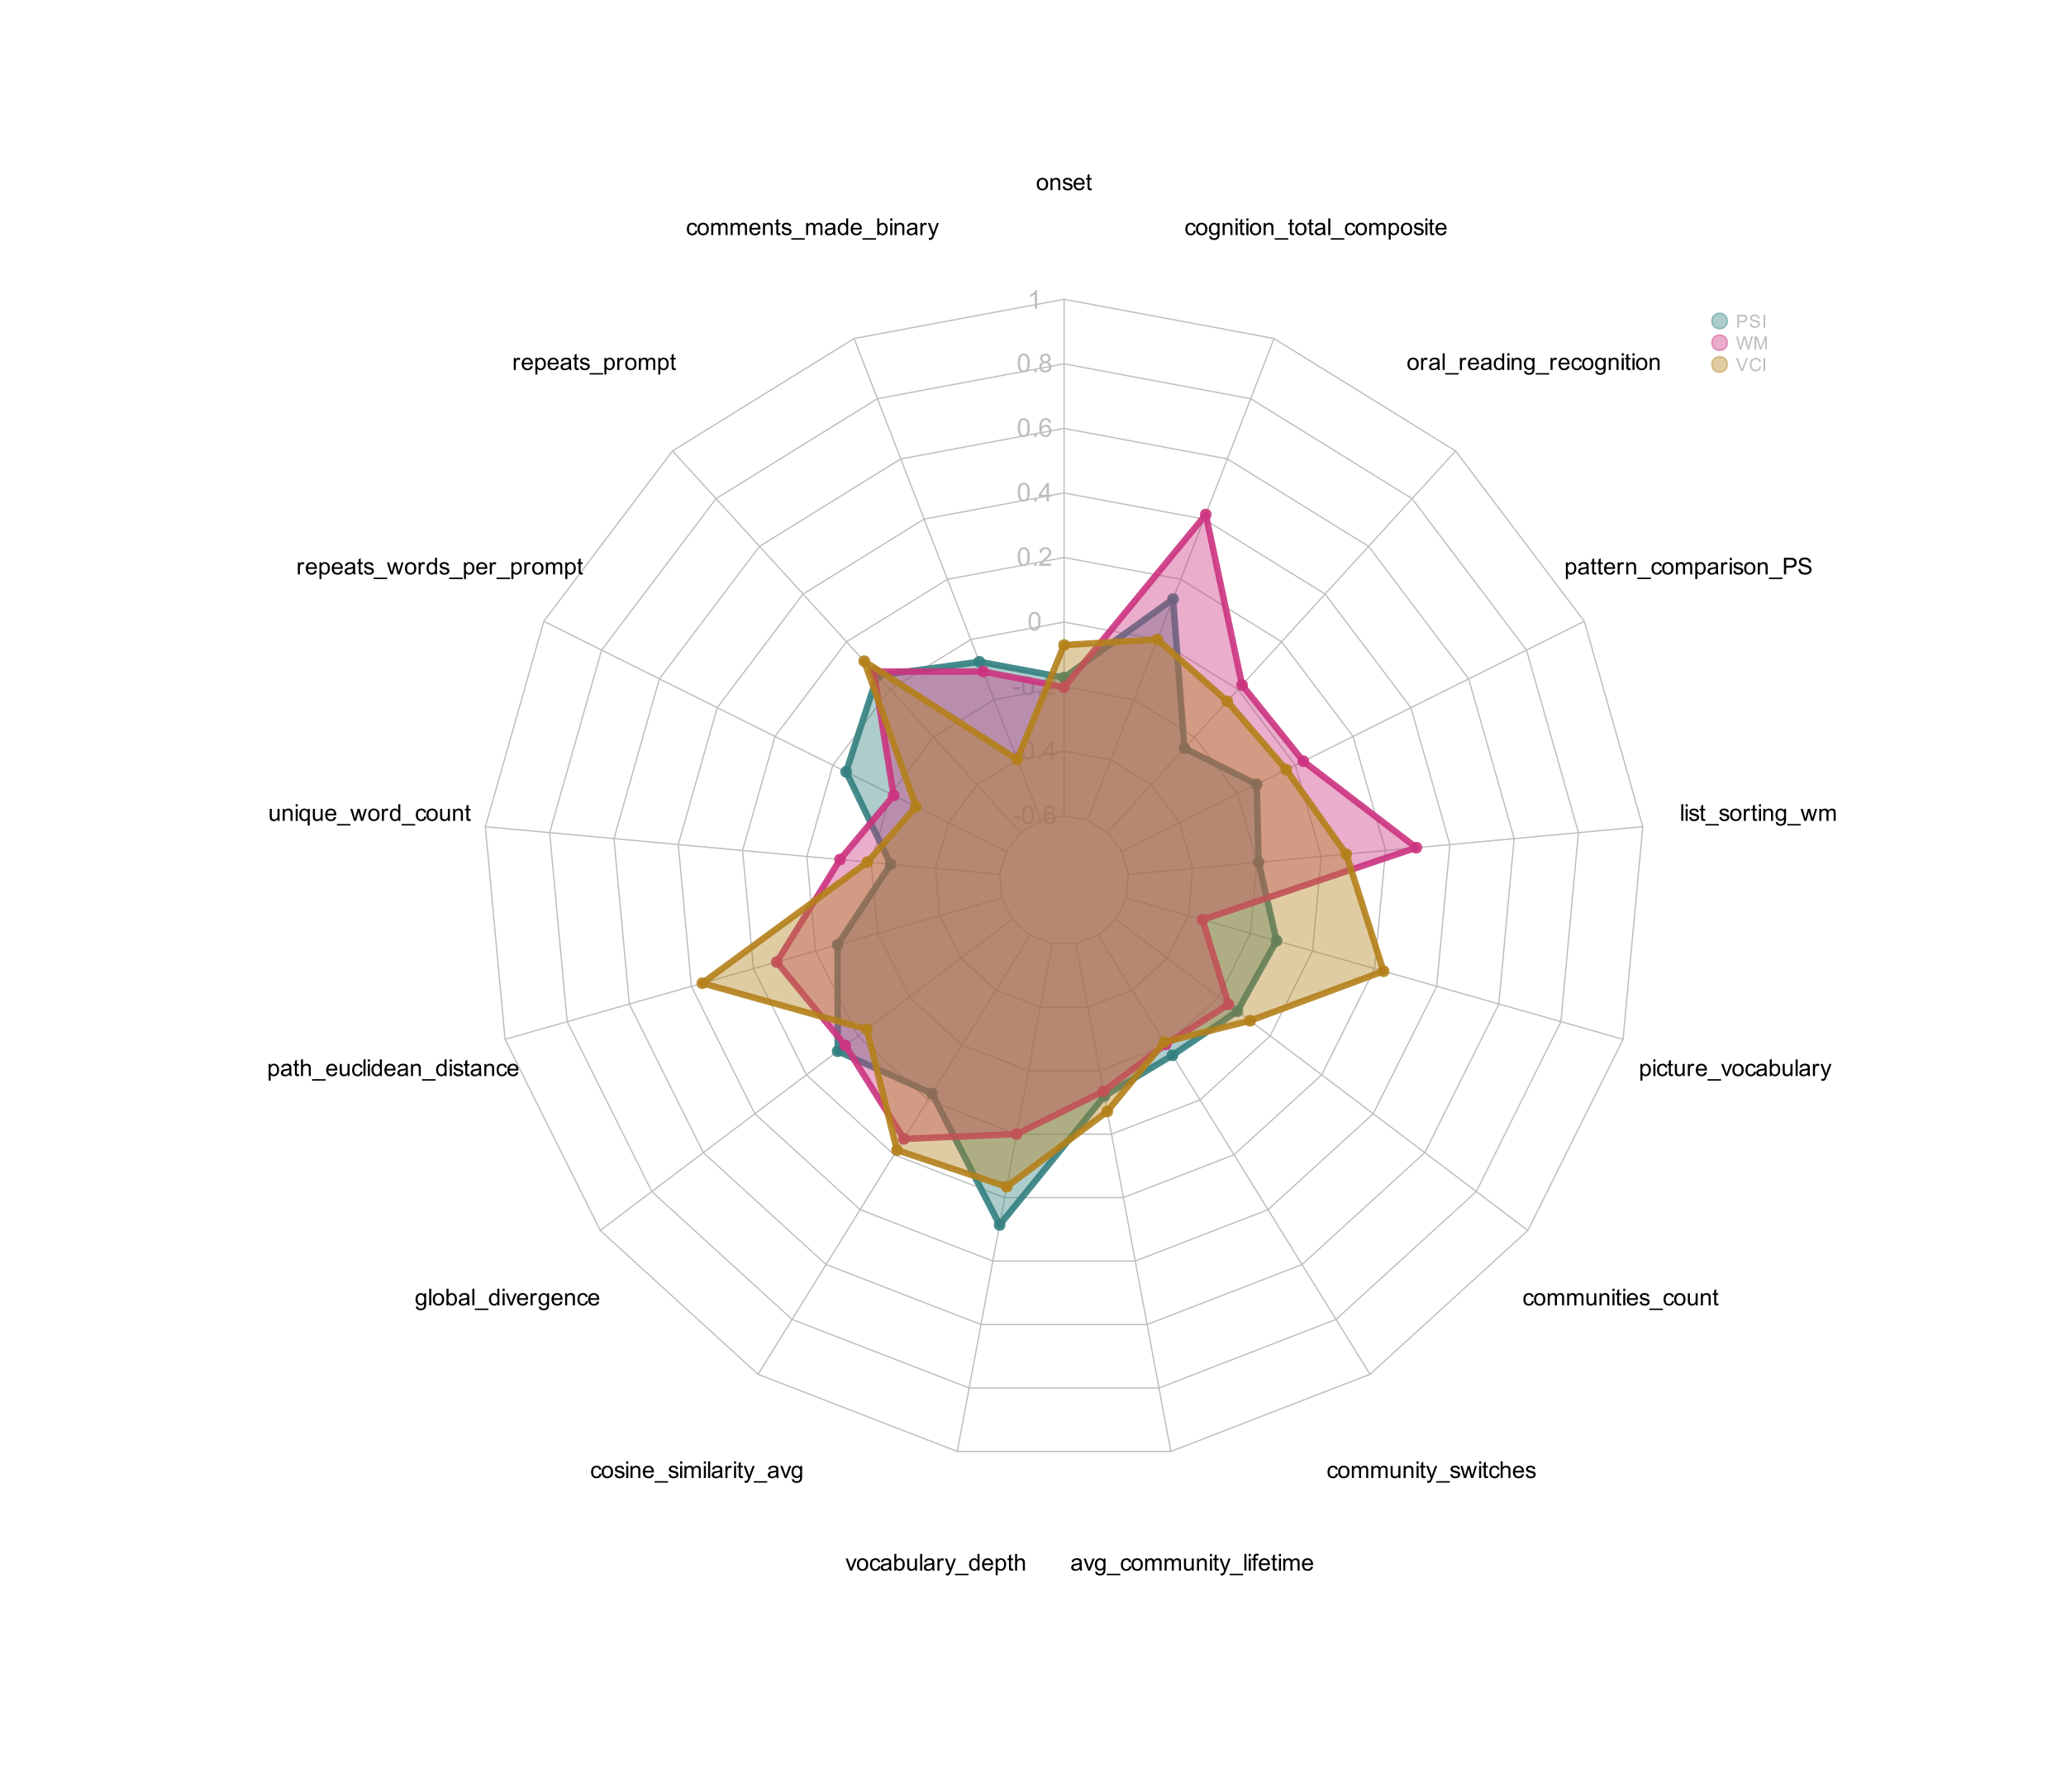 <?xml version="1.0" encoding="UTF-8"?>
<svg xmlns="http://www.w3.org/2000/svg" xmlns:xlink="http://www.w3.org/1999/xlink" width="958pt" height="831pt" viewBox="0 0 958 831" version="1.1">
<defs>
<g>
<symbol overflow="visible" id="glyph0-0">
<path style="stroke:none;" d="M 1.5 0 L 1.5 -7.5 L 7.5 -7.5 L 7.5 0 Z M 1.688 -0.188 L 7.312 -0.188 L 7.312 -7.312 L 1.688 -7.312 Z M 1.688 -0.188 "/>
</symbol>
<symbol overflow="visible" id="glyph0-1">
<path style="stroke:none;" d="M 0.375 -2.578 L 0.375 -3.641 L 3.625 -3.641 L 3.625 -2.578 Z M 0.375 -2.578 "/>
</symbol>
<symbol overflow="visible" id="glyph0-2">
<path style="stroke:none;" d="M 0.5 -4.234 C 0.5 -5.254 0.602 -6.07 0.812 -6.688 C 1.02 -7.312 1.328 -7.789 1.734 -8.125 C 2.148 -8.457 2.672 -8.625 3.297 -8.625 C 3.754 -8.625 4.156 -8.531 4.5 -8.344 C 4.852 -8.156 5.145 -7.883 5.375 -7.531 C 5.602 -7.188 5.781 -6.766 5.906 -6.266 C 6.031 -5.766 6.094 -5.086 6.094 -4.234 C 6.094 -3.223 5.988 -2.41 5.781 -1.797 C 5.582 -1.18 5.273 -0.703 4.859 -0.359 C 4.453 -0.023 3.93 0.141 3.297 0.141 C 2.473 0.141 1.82 -0.156 1.344 -0.75 C 0.781 -1.457 0.5 -2.617 0.5 -4.234 Z M 1.578 -4.234 C 1.578 -2.828 1.742 -1.891 2.078 -1.422 C 2.41 -0.953 2.816 -0.719 3.297 -0.719 C 3.785 -0.719 4.191 -0.953 4.516 -1.422 C 4.848 -1.891 5.016 -2.828 5.016 -4.234 C 5.016 -5.648 4.848 -6.586 4.516 -7.047 C 4.191 -7.516 3.781 -7.75 3.281 -7.75 C 2.801 -7.75 2.414 -7.547 2.125 -7.141 C 1.758 -6.617 1.578 -5.648 1.578 -4.234 Z M 1.578 -4.234 "/>
</symbol>
<symbol overflow="visible" id="glyph0-3">
<path style="stroke:none;" d="M 1.094 0 L 1.094 -1.203 L 2.297 -1.203 L 2.297 0 Z M 1.094 0 "/>
</symbol>
<symbol overflow="visible" id="glyph0-4">
<path style="stroke:none;" d="M 5.969 -6.484 L 4.922 -6.406 C 4.828 -6.82 4.695 -7.125 4.531 -7.312 C 4.238 -7.613 3.883 -7.766 3.469 -7.766 C 3.133 -7.766 2.836 -7.672 2.578 -7.484 C 2.254 -7.234 1.992 -6.875 1.797 -6.406 C 1.609 -5.945 1.508 -5.289 1.5 -4.438 C 1.75 -4.82 2.055 -5.109 2.422 -5.297 C 2.797 -5.484 3.188 -5.578 3.594 -5.578 C 4.289 -5.578 4.883 -5.316 5.375 -4.797 C 5.875 -4.273 6.125 -3.609 6.125 -2.797 C 6.125 -2.254 6.004 -1.75 5.766 -1.281 C 5.535 -0.82 5.219 -0.469 4.812 -0.219 C 4.406 0.02 3.945 0.141 3.438 0.141 C 2.551 0.141 1.832 -0.18 1.281 -0.828 C 0.727 -1.473 0.453 -2.535 0.453 -4.016 C 0.453 -5.68 0.758 -6.891 1.375 -7.641 C 1.906 -8.297 2.625 -8.625 3.531 -8.625 C 4.207 -8.625 4.758 -8.43 5.188 -8.047 C 5.625 -7.672 5.883 -7.148 5.969 -6.484 Z M 1.672 -2.781 C 1.672 -2.414 1.742 -2.066 1.891 -1.734 C 2.047 -1.41 2.258 -1.16 2.531 -0.984 C 2.812 -0.805 3.109 -0.719 3.422 -0.719 C 3.859 -0.719 4.238 -0.895 4.562 -1.25 C 4.883 -1.613 5.047 -2.102 5.047 -2.719 C 5.047 -3.312 4.883 -3.781 4.562 -4.125 C 4.25 -4.469 3.852 -4.641 3.375 -4.641 C 2.895 -4.641 2.488 -4.469 2.156 -4.125 C 1.832 -3.781 1.672 -3.332 1.672 -2.781 Z M 1.672 -2.781 "/>
</symbol>
<symbol overflow="visible" id="glyph0-5">
<path style="stroke:none;" d="M 3.875 0 L 3.875 -2.062 L 0.156 -2.062 L 0.156 -3.031 L 4.078 -8.594 L 4.938 -8.594 L 4.938 -3.031 L 6.094 -3.031 L 6.094 -2.062 L 4.938 -2.062 L 4.938 0 Z M 3.875 -3.031 L 3.875 -6.891 L 1.188 -3.031 Z M 3.875 -3.031 "/>
</symbol>
<symbol overflow="visible" id="glyph0-6">
<path style="stroke:none;" d="M 6.047 -1.016 L 6.047 0 L 0.359 0 C 0.359 -0.25 0.398 -0.492 0.484 -0.734 C 0.629 -1.117 0.859 -1.5 1.172 -1.875 C 1.492 -2.25 1.957 -2.68 2.562 -3.172 C 3.5 -3.941 4.129 -4.551 4.453 -5 C 4.785 -5.445 4.953 -5.867 4.953 -6.266 C 4.953 -6.68 4.801 -7.031 4.5 -7.312 C 4.195 -7.602 3.805 -7.75 3.328 -7.75 C 2.816 -7.75 2.41 -7.598 2.109 -7.297 C 1.805 -6.992 1.648 -6.57 1.641 -6.031 L 0.562 -6.141 C 0.633 -6.953 0.91 -7.566 1.391 -7.984 C 1.879 -8.41 2.535 -8.625 3.359 -8.625 C 4.18 -8.625 4.832 -8.395 5.312 -7.938 C 5.789 -7.477 6.031 -6.91 6.031 -6.234 C 6.031 -5.891 5.957 -5.551 5.812 -5.219 C 5.676 -4.895 5.441 -4.547 5.109 -4.172 C 4.785 -3.805 4.25 -3.305 3.5 -2.672 C 2.863 -2.141 2.453 -1.773 2.266 -1.578 C 2.086 -1.391 1.941 -1.203 1.828 -1.016 Z M 6.047 -1.016 "/>
</symbol>
<symbol overflow="visible" id="glyph0-7">
<path style="stroke:none;" d="M 2.125 -4.656 C 1.688 -4.82 1.359 -5.051 1.141 -5.344 C 0.93 -5.645 0.828 -6 0.828 -6.406 C 0.828 -7.031 1.051 -7.555 1.5 -7.984 C 1.957 -8.41 2.555 -8.625 3.297 -8.625 C 4.047 -8.625 4.648 -8.406 5.109 -7.969 C 5.566 -7.531 5.797 -7 5.797 -6.375 C 5.797 -5.977 5.691 -5.633 5.484 -5.344 C 5.273 -5.051 4.957 -4.82 4.531 -4.656 C 5.062 -4.488 5.461 -4.211 5.734 -3.828 C 6.004 -3.441 6.141 -2.984 6.141 -2.453 C 6.141 -1.723 5.879 -1.109 5.359 -0.609 C 4.848 -0.109 4.164 0.141 3.312 0.141 C 2.469 0.141 1.785 -0.109 1.266 -0.609 C 0.742 -1.109 0.484 -1.734 0.484 -2.484 C 0.484 -3.047 0.625 -3.516 0.906 -3.891 C 1.195 -4.266 1.602 -4.52 2.125 -4.656 Z M 1.906 -6.453 C 1.906 -6.047 2.035 -5.711 2.297 -5.453 C 2.566 -5.191 2.91 -5.062 3.328 -5.062 C 3.734 -5.062 4.066 -5.188 4.328 -5.438 C 4.586 -5.695 4.719 -6.016 4.719 -6.391 C 4.719 -6.773 4.582 -7.098 4.312 -7.359 C 4.039 -7.629 3.707 -7.766 3.312 -7.766 C 2.906 -7.766 2.566 -7.633 2.297 -7.375 C 2.035 -7.113 1.906 -6.805 1.906 -6.453 Z M 1.578 -2.484 C 1.578 -2.18 1.645 -1.891 1.781 -1.609 C 1.926 -1.328 2.141 -1.109 2.422 -0.953 C 2.703 -0.797 3.004 -0.719 3.328 -0.719 C 3.828 -0.719 4.238 -0.879 4.562 -1.203 C 4.895 -1.523 5.062 -1.938 5.062 -2.438 C 5.062 -2.945 4.895 -3.367 4.562 -3.703 C 4.227 -4.035 3.805 -4.203 3.297 -4.203 C 2.797 -4.203 2.383 -4.035 2.062 -3.703 C 1.738 -3.379 1.578 -2.973 1.578 -2.484 Z M 1.578 -2.484 "/>
</symbol>
<symbol overflow="visible" id="glyph0-8">
<path style="stroke:none;" d="M 4.469 0 L 3.422 0 L 3.422 -6.719 C 3.16 -6.477 2.82 -6.234 2.406 -5.984 C 2 -5.742 1.633 -5.566 1.312 -5.453 L 1.312 -6.469 C 1.895 -6.75 2.406 -7.082 2.844 -7.469 C 3.289 -7.863 3.609 -8.25 3.797 -8.625 L 4.469 -8.625 Z M 4.469 0 "/>
</symbol>
<symbol overflow="visible" id="glyph1-0">
<path style="stroke:none;" d="M 1.344 0 L 1.344 -6.75 L 6.75 -6.75 L 6.75 0 Z M 1.516 -0.172 L 6.578 -0.172 L 6.578 -6.578 L 1.516 -6.578 Z M 1.516 -0.172 "/>
</symbol>
<symbol overflow="visible" id="glyph1-1">
<path style="stroke:none;" d="M 0.359 -2.797 C 0.359 -3.836 0.645 -4.609 1.219 -5.109 C 1.707 -5.516 2.297 -5.719 2.984 -5.719 C 3.754 -5.719 4.383 -5.469 4.875 -4.969 C 5.363 -4.469 5.609 -3.77 5.609 -2.875 C 5.609 -2.156 5.5 -1.586 5.281 -1.172 C 5.062 -0.766 4.742 -0.445 4.328 -0.219 C 3.922 0.008 3.473 0.125 2.984 0.125 C 2.203 0.125 1.566 -0.125 1.078 -0.625 C 0.598 -1.125 0.359 -1.848 0.359 -2.797 Z M 1.328 -2.797 C 1.328 -2.078 1.484 -1.539 1.797 -1.188 C 2.109 -0.832 2.504 -0.656 2.984 -0.656 C 3.453 -0.656 3.844 -0.832 4.156 -1.188 C 4.469 -1.551 4.625 -2.098 4.625 -2.828 C 4.625 -3.523 4.469 -4.051 4.156 -4.406 C 3.844 -4.758 3.453 -4.938 2.984 -4.938 C 2.504 -4.938 2.109 -4.758 1.797 -4.406 C 1.484 -4.051 1.328 -3.516 1.328 -2.797 Z M 1.328 -2.797 "/>
</symbol>
<symbol overflow="visible" id="glyph1-2">
<path style="stroke:none;" d="M 0.719 0 L 0.719 -5.594 L 1.562 -5.594 L 1.562 -4.797 C 1.977 -5.41 2.57 -5.719 3.344 -5.719 C 3.688 -5.719 4 -5.656 4.281 -5.531 C 4.562 -5.414 4.77 -5.258 4.906 -5.062 C 5.051 -4.863 5.148 -4.629 5.203 -4.359 C 5.242 -4.18 5.266 -3.875 5.266 -3.438 L 5.266 0 L 4.312 0 L 4.312 -3.406 C 4.312 -3.789 4.273 -4.078 4.203 -4.266 C 4.129 -4.461 4 -4.617 3.812 -4.734 C 3.625 -4.848 3.398 -4.906 3.141 -4.906 C 2.742 -4.906 2.395 -4.773 2.094 -4.516 C 1.801 -4.266 1.656 -3.781 1.656 -3.062 L 1.656 0 Z M 0.719 0 "/>
</symbol>
<symbol overflow="visible" id="glyph1-3">
<path style="stroke:none;" d="M 0.328 -1.672 L 1.266 -1.812 C 1.316 -1.438 1.461 -1.148 1.703 -0.953 C 1.953 -0.754 2.289 -0.656 2.719 -0.656 C 3.156 -0.656 3.477 -0.742 3.688 -0.922 C 3.895 -1.098 4 -1.305 4 -1.547 C 4 -1.754 3.91 -1.922 3.734 -2.047 C 3.598 -2.129 3.27 -2.238 2.75 -2.375 C 2.062 -2.551 1.582 -2.703 1.312 -2.828 C 1.039 -2.953 0.832 -3.129 0.688 -3.359 C 0.551 -3.586 0.484 -3.836 0.484 -4.109 C 0.484 -4.359 0.539 -4.586 0.656 -4.797 C 0.77 -5.016 0.926 -5.191 1.125 -5.328 C 1.27 -5.441 1.469 -5.535 1.719 -5.609 C 1.977 -5.68 2.254 -5.719 2.547 -5.719 C 2.984 -5.719 3.367 -5.656 3.703 -5.531 C 4.035 -5.406 4.281 -5.234 4.438 -5.016 C 4.602 -4.805 4.711 -4.52 4.766 -4.156 L 3.844 -4.031 C 3.801 -4.312 3.676 -4.531 3.469 -4.688 C 3.27 -4.852 2.988 -4.938 2.625 -4.938 C 2.188 -4.938 1.875 -4.863 1.688 -4.719 C 1.5 -4.582 1.406 -4.414 1.406 -4.219 C 1.406 -4.094 1.445 -3.984 1.531 -3.891 C 1.602 -3.785 1.723 -3.703 1.891 -3.641 C 1.984 -3.598 2.258 -3.516 2.719 -3.391 C 3.395 -3.211 3.863 -3.066 4.125 -2.953 C 4.395 -2.836 4.602 -2.672 4.75 -2.453 C 4.906 -2.234 4.984 -1.961 4.984 -1.641 C 4.984 -1.328 4.891 -1.031 4.703 -0.75 C 4.516 -0.469 4.25 -0.25 3.906 -0.094 C 3.562 0.051 3.164 0.125 2.719 0.125 C 2 0.125 1.445 -0.023 1.062 -0.328 C 0.676 -0.629 0.43 -1.078 0.328 -1.672 Z M 0.328 -1.672 "/>
</symbol>
<symbol overflow="visible" id="glyph1-4">
<path style="stroke:none;" d="M 4.547 -1.797 L 5.531 -1.688 C 5.375 -1.113 5.082 -0.664 4.656 -0.344 C 4.238 -0.031 3.707 0.125 3.062 0.125 C 2.238 0.125 1.586 -0.125 1.109 -0.625 C 0.629 -1.133 0.391 -1.844 0.391 -2.75 C 0.391 -3.695 0.629 -4.426 1.109 -4.938 C 1.598 -5.457 2.234 -5.719 3.016 -5.719 C 3.766 -5.719 4.375 -5.461 4.844 -4.953 C 5.32 -4.453 5.562 -3.738 5.562 -2.812 C 5.562 -2.75 5.555 -2.664 5.547 -2.562 L 1.375 -2.562 C 1.406 -1.945 1.578 -1.473 1.891 -1.141 C 2.203 -0.816 2.594 -0.656 3.062 -0.656 C 3.414 -0.656 3.711 -0.742 3.953 -0.922 C 4.203 -1.109 4.398 -1.398 4.547 -1.797 Z M 1.422 -3.344 L 4.562 -3.344 C 4.508 -3.812 4.391 -4.16 4.203 -4.391 C 3.898 -4.754 3.504 -4.938 3.016 -4.938 C 2.578 -4.938 2.207 -4.789 1.906 -4.5 C 1.613 -4.207 1.453 -3.82 1.422 -3.344 Z M 1.422 -3.344 "/>
</symbol>
<symbol overflow="visible" id="glyph1-5">
<path style="stroke:none;" d="M 2.781 -0.844 L 2.922 -0.016 C 2.648 0.047 2.41 0.078 2.203 0.078 C 1.859 0.078 1.594 0.023 1.406 -0.078 C 1.219 -0.191 1.082 -0.336 1 -0.516 C 0.926 -0.691 0.891 -1.066 0.891 -1.641 L 0.891 -4.859 L 0.188 -4.859 L 0.188 -5.594 L 0.891 -5.594 L 0.891 -6.984 L 1.828 -7.547 L 1.828 -5.594 L 2.781 -5.594 L 2.781 -4.859 L 1.828 -4.859 L 1.828 -1.594 C 1.828 -1.32 1.844 -1.145 1.875 -1.062 C 1.906 -0.988 1.957 -0.926 2.031 -0.875 C 2.113 -0.832 2.223 -0.812 2.359 -0.812 C 2.473 -0.812 2.613 -0.82 2.781 -0.844 Z M 2.781 -0.844 "/>
</symbol>
<symbol overflow="visible" id="glyph1-6">
<path style="stroke:none;" d="M 4.359 -2.047 L 5.297 -1.922 C 5.191 -1.285 4.93 -0.785 4.516 -0.422 C 4.098 -0.055 3.582 0.125 2.969 0.125 C 2.195 0.125 1.578 -0.125 1.109 -0.625 C 0.648 -1.125 0.422 -1.844 0.422 -2.781 C 0.422 -3.383 0.52 -3.91 0.719 -4.359 C 0.914 -4.816 1.219 -5.156 1.625 -5.375 C 2.039 -5.602 2.488 -5.719 2.969 -5.719 C 3.582 -5.719 4.082 -5.562 4.469 -5.25 C 4.852 -4.945 5.098 -4.516 5.203 -3.953 L 4.281 -3.812 C 4.195 -4.188 4.039 -4.469 3.812 -4.656 C 3.594 -4.844 3.328 -4.938 3.016 -4.938 C 2.535 -4.938 2.145 -4.766 1.844 -4.422 C 1.539 -4.086 1.391 -3.547 1.391 -2.797 C 1.391 -2.047 1.535 -1.5 1.828 -1.156 C 2.117 -0.82 2.492 -0.656 2.953 -0.656 C 3.328 -0.656 3.641 -0.77 3.891 -1 C 4.141 -1.227 4.297 -1.578 4.359 -2.047 Z M 4.359 -2.047 "/>
</symbol>
<symbol overflow="visible" id="glyph1-7">
<path style="stroke:none;" d="M 0.719 0 L 0.719 -5.594 L 1.562 -5.594 L 1.562 -4.812 C 1.738 -5.082 1.973 -5.301 2.266 -5.469 C 2.555 -5.633 2.891 -5.719 3.266 -5.719 C 3.672 -5.719 4.004 -5.629 4.266 -5.453 C 4.535 -5.285 4.727 -5.051 4.844 -4.75 C 5.281 -5.395 5.852 -5.719 6.562 -5.719 C 7.125 -5.719 7.551 -5.562 7.844 -5.25 C 8.145 -4.945 8.297 -4.477 8.297 -3.844 L 8.297 0 L 7.359 0 L 7.359 -3.531 C 7.359 -3.906 7.328 -4.176 7.266 -4.344 C 7.203 -4.508 7.086 -4.645 6.922 -4.75 C 6.766 -4.852 6.578 -4.906 6.359 -4.906 C 5.961 -4.906 5.633 -4.773 5.375 -4.516 C 5.113 -4.254 4.984 -3.832 4.984 -3.25 L 4.984 0 L 4.031 0 L 4.031 -3.641 C 4.031 -4.055 3.953 -4.367 3.797 -4.578 C 3.648 -4.797 3.398 -4.906 3.047 -4.906 C 2.773 -4.906 2.523 -4.832 2.297 -4.688 C 2.078 -4.551 1.914 -4.348 1.812 -4.078 C 1.707 -3.805 1.656 -3.414 1.656 -2.906 L 1.656 0 Z M 0.719 0 "/>
</symbol>
<symbol overflow="visible" id="glyph1-8">
<path style="stroke:none;" d="M -0.156 2.141 L -0.156 1.453 L 6.125 1.453 L 6.125 2.141 Z M -0.156 2.141 "/>
</symbol>
<symbol overflow="visible" id="glyph1-9">
<path style="stroke:none;" d="M 4.359 -0.688 C 4.016 -0.395 3.676 -0.188 3.344 -0.062 C 3.02 0.062 2.672 0.125 2.297 0.125 C 1.68 0.125 1.207 -0.023 0.875 -0.328 C 0.551 -0.629 0.391 -1.008 0.391 -1.469 C 0.391 -1.75 0.453 -2 0.578 -2.219 C 0.703 -2.445 0.863 -2.629 1.062 -2.766 C 1.27 -2.91 1.5 -3.016 1.75 -3.078 C 1.938 -3.129 2.219 -3.176 2.594 -3.219 C 3.363 -3.312 3.926 -3.422 4.281 -3.547 C 4.289 -3.68 4.297 -3.766 4.297 -3.797 C 4.297 -4.18 4.203 -4.457 4.016 -4.625 C 3.773 -4.832 3.414 -4.938 2.938 -4.938 C 2.488 -4.938 2.16 -4.859 1.953 -4.703 C 1.742 -4.547 1.586 -4.27 1.484 -3.875 L 0.547 -4 C 0.641 -4.395 0.781 -4.711 0.969 -4.953 C 1.164 -5.203 1.445 -5.391 1.812 -5.516 C 2.176 -5.648 2.598 -5.719 3.078 -5.719 C 3.555 -5.719 3.941 -5.66 4.234 -5.547 C 4.535 -5.441 4.754 -5.301 4.891 -5.125 C 5.035 -4.957 5.141 -4.742 5.203 -4.484 C 5.234 -4.328 5.25 -4.035 5.25 -3.609 L 5.25 -2.344 C 5.25 -1.457 5.266 -0.898 5.297 -0.672 C 5.336 -0.441 5.422 -0.219 5.547 0 L 4.562 0 C 4.457 -0.195 4.391 -0.426 4.359 -0.688 Z M 4.281 -2.812 C 3.938 -2.664 3.422 -2.547 2.734 -2.453 C 2.348 -2.391 2.07 -2.32 1.906 -2.25 C 1.75 -2.188 1.625 -2.086 1.531 -1.953 C 1.445 -1.816 1.406 -1.664 1.406 -1.5 C 1.406 -1.25 1.5 -1.035 1.688 -0.859 C 1.883 -0.691 2.164 -0.609 2.531 -0.609 C 2.895 -0.609 3.219 -0.688 3.5 -0.844 C 3.789 -1.008 4.004 -1.234 4.141 -1.516 C 4.234 -1.723 4.281 -2.039 4.281 -2.469 Z M 4.281 -2.812 "/>
</symbol>
<symbol overflow="visible" id="glyph1-10">
<path style="stroke:none;" d="M 4.344 0 L 4.344 -0.703 C 3.988 -0.148 3.469 0.125 2.781 0.125 C 2.332 0.125 1.922 0.004 1.547 -0.234 C 1.172 -0.484 0.879 -0.828 0.672 -1.266 C 0.473 -1.711 0.375 -2.223 0.375 -2.797 C 0.375 -3.348 0.461 -3.852 0.641 -4.312 C 0.828 -4.77 1.109 -5.117 1.484 -5.359 C 1.859 -5.598 2.273 -5.719 2.734 -5.719 C 3.078 -5.719 3.379 -5.645 3.641 -5.5 C 3.898 -5.363 4.113 -5.18 4.281 -4.953 L 4.281 -7.734 L 5.219 -7.734 L 5.219 0 Z M 1.344 -2.797 C 1.344 -2.078 1.492 -1.539 1.797 -1.188 C 2.098 -0.832 2.457 -0.656 2.875 -0.656 C 3.281 -0.656 3.629 -0.82 3.922 -1.156 C 4.211 -1.5 4.359 -2.02 4.359 -2.719 C 4.359 -3.477 4.207 -4.035 3.906 -4.391 C 3.613 -4.754 3.254 -4.938 2.828 -4.938 C 2.398 -4.938 2.047 -4.766 1.766 -4.422 C 1.484 -4.078 1.344 -3.535 1.344 -2.797 Z M 1.344 -2.797 "/>
</symbol>
<symbol overflow="visible" id="glyph1-11">
<path style="stroke:none;" d="M 1.594 0 L 0.703 0 L 0.703 -7.734 L 1.656 -7.734 L 1.656 -4.969 C 2.051 -5.469 2.562 -5.719 3.188 -5.719 C 3.531 -5.719 3.852 -5.648 4.156 -5.516 C 4.469 -5.379 4.723 -5.188 4.922 -4.938 C 5.117 -4.688 5.273 -4.379 5.391 -4.016 C 5.504 -3.66 5.562 -3.285 5.562 -2.891 C 5.562 -1.922 5.32 -1.176 4.844 -0.656 C 4.375 -0.133 3.805 0.125 3.141 0.125 C 2.484 0.125 1.969 -0.148 1.594 -0.703 Z M 1.578 -2.844 C 1.578 -2.164 1.664 -1.68 1.844 -1.391 C 2.145 -0.898 2.551 -0.656 3.062 -0.656 C 3.477 -0.656 3.836 -0.832 4.141 -1.188 C 4.441 -1.551 4.594 -2.086 4.594 -2.797 C 4.594 -3.535 4.445 -4.078 4.156 -4.422 C 3.863 -4.766 3.516 -4.938 3.109 -4.938 C 2.691 -4.938 2.332 -4.754 2.031 -4.391 C 1.727 -4.035 1.578 -3.52 1.578 -2.844 Z M 1.578 -2.844 "/>
</symbol>
<symbol overflow="visible" id="glyph1-12">
<path style="stroke:none;" d="M 0.719 -6.641 L 0.719 -7.734 L 1.672 -7.734 L 1.672 -6.641 Z M 0.719 0 L 0.719 -5.594 L 1.672 -5.594 L 1.672 0 Z M 0.719 0 "/>
</symbol>
<symbol overflow="visible" id="glyph1-13">
<path style="stroke:none;" d="M 0.703 0 L 0.703 -5.594 L 1.562 -5.594 L 1.562 -4.75 C 1.77 -5.145 1.969 -5.406 2.156 -5.531 C 2.344 -5.656 2.547 -5.719 2.766 -5.719 C 3.086 -5.719 3.414 -5.617 3.75 -5.422 L 3.422 -4.547 C 3.18 -4.68 2.945 -4.75 2.719 -4.75 C 2.508 -4.75 2.32 -4.688 2.156 -4.562 C 1.988 -4.438 1.875 -4.258 1.812 -4.031 C 1.707 -3.695 1.656 -3.332 1.656 -2.938 L 1.656 0 Z M 0.703 0 "/>
</symbol>
<symbol overflow="visible" id="glyph1-14">
<path style="stroke:none;" d="M 0.672 2.156 L 0.562 1.266 C 0.77 1.316 0.953 1.344 1.109 1.344 C 1.316 1.344 1.484 1.305 1.609 1.234 C 1.734 1.172 1.836 1.078 1.922 0.953 C 1.984 0.859 2.082 0.625 2.219 0.25 C 2.227 0.188 2.254 0.109 2.297 0.016 L 0.172 -5.594 L 1.203 -5.594 L 2.359 -2.359 C 2.516 -1.941 2.648 -1.508 2.766 -1.062 C 2.879 -1.5 3.008 -1.922 3.156 -2.328 L 4.359 -5.594 L 5.297 -5.594 L 3.172 0.094 C 2.941 0.707 2.766 1.129 2.641 1.359 C 2.473 1.672 2.281 1.898 2.062 2.047 C 1.844 2.191 1.582 2.266 1.281 2.266 C 1.094 2.266 0.891 2.227 0.672 2.156 Z M 0.672 2.156 "/>
</symbol>
<symbol overflow="visible" id="glyph1-15">
<path style="stroke:none;" d="M 0.719 2.141 L 0.719 -5.594 L 1.578 -5.594 L 1.578 -4.875 C 1.773 -5.156 2.004 -5.363 2.266 -5.5 C 2.523 -5.645 2.836 -5.719 3.203 -5.719 C 3.68 -5.719 4.102 -5.594 4.469 -5.344 C 4.832 -5.102 5.109 -4.758 5.297 -4.312 C 5.484 -3.863 5.578 -3.375 5.578 -2.844 C 5.578 -2.27 5.473 -1.754 5.266 -1.297 C 5.055 -0.836 4.754 -0.484 4.359 -0.234 C 3.973 0.004 3.562 0.125 3.125 0.125 C 2.812 0.125 2.531 0.055 2.281 -0.078 C 2.031 -0.211 1.82 -0.379 1.656 -0.578 L 1.656 2.141 Z M 1.578 -2.766 C 1.578 -2.047 1.723 -1.516 2.016 -1.172 C 2.305 -0.828 2.656 -0.656 3.062 -0.656 C 3.488 -0.656 3.852 -0.832 4.156 -1.188 C 4.457 -1.539 4.609 -2.094 4.609 -2.844 C 4.609 -3.562 4.457 -4.098 4.156 -4.453 C 3.863 -4.805 3.516 -4.984 3.109 -4.984 C 2.703 -4.984 2.344 -4.789 2.031 -4.406 C 1.727 -4.031 1.578 -3.484 1.578 -2.766 Z M 1.578 -2.766 "/>
</symbol>
<symbol overflow="visible" id="glyph1-16">
<path style="stroke:none;" d="M 1.75 0 L 0.031 -5.594 L 1.016 -5.594 L 1.906 -2.359 L 2.234 -1.172 C 2.242 -1.223 2.344 -1.602 2.531 -2.312 L 3.422 -5.594 L 4.391 -5.594 L 5.234 -2.344 L 5.516 -1.281 L 5.828 -2.359 L 6.797 -5.594 L 7.719 -5.594 L 5.969 0 L 4.984 0 L 4.078 -3.359 L 3.875 -4.312 L 2.734 0 Z M 1.75 0 "/>
</symbol>
<symbol overflow="visible" id="glyph1-17">
<path style="stroke:none;" d="M 4.375 0 L 4.375 -0.828 C 3.945 -0.191 3.359 0.125 2.609 0.125 C 2.273 0.125 1.961 0.062 1.672 -0.062 C 1.391 -0.188 1.176 -0.344 1.031 -0.531 C 0.895 -0.727 0.801 -0.969 0.75 -1.25 C 0.707 -1.438 0.688 -1.727 0.688 -2.125 L 0.688 -5.594 L 1.641 -5.594 L 1.641 -2.5 C 1.641 -2 1.66 -1.66 1.703 -1.484 C 1.754 -1.242 1.875 -1.051 2.062 -0.906 C 2.258 -0.758 2.504 -0.688 2.797 -0.688 C 3.078 -0.688 3.344 -0.758 3.594 -0.906 C 3.844 -1.051 4.02 -1.25 4.125 -1.5 C 4.227 -1.75 4.281 -2.113 4.281 -2.594 L 4.281 -5.594 L 5.234 -5.594 L 5.234 0 Z M 4.375 0 "/>
</symbol>
<symbol overflow="visible" id="glyph1-18">
<path style="stroke:none;" d="M 4.281 2.141 L 4.281 -0.594 C 4.133 -0.383 3.926 -0.211 3.656 -0.078 C 3.395 0.055 3.113 0.125 2.812 0.125 C 2.145 0.125 1.57 -0.141 1.094 -0.672 C 0.613 -1.203 0.375 -1.93 0.375 -2.859 C 0.375 -3.422 0.473 -3.922 0.672 -4.359 C 0.867 -4.805 1.148 -5.145 1.516 -5.375 C 1.891 -5.602 2.297 -5.719 2.734 -5.719 C 3.43 -5.719 3.977 -5.426 4.375 -4.844 L 4.375 -5.594 L 5.234 -5.594 L 5.234 2.141 Z M 1.359 -2.812 C 1.359 -2.094 1.508 -1.551 1.812 -1.188 C 2.113 -0.832 2.473 -0.656 2.891 -0.656 C 3.297 -0.656 3.645 -0.828 3.938 -1.172 C 4.227 -1.516 4.375 -2.035 4.375 -2.734 C 4.375 -3.473 4.219 -4.031 3.906 -4.406 C 3.602 -4.789 3.242 -4.984 2.828 -4.984 C 2.422 -4.984 2.07 -4.805 1.781 -4.453 C 1.5 -4.098 1.359 -3.551 1.359 -2.812 Z M 1.359 -2.812 "/>
</symbol>
<symbol overflow="visible" id="glyph1-19">
<path style="stroke:none;" d="M 0.719 0 L 0.719 -7.734 L 1.656 -7.734 L 1.656 -4.953 C 2.102 -5.461 2.664 -5.719 3.344 -5.719 C 3.75 -5.719 4.102 -5.633 4.406 -5.469 C 4.719 -5.312 4.938 -5.086 5.062 -4.797 C 5.195 -4.516 5.266 -4.098 5.266 -3.547 L 5.266 0 L 4.328 0 L 4.328 -3.547 C 4.328 -4.023 4.223 -4.367 4.016 -4.578 C 3.805 -4.797 3.516 -4.906 3.141 -4.906 C 2.859 -4.906 2.594 -4.832 2.344 -4.688 C 2.102 -4.539 1.926 -4.344 1.812 -4.094 C 1.707 -3.844 1.656 -3.5 1.656 -3.062 L 1.656 0 Z M 0.719 0 "/>
</symbol>
<symbol overflow="visible" id="glyph1-20">
<path style="stroke:none;" d="M 0.688 0 L 0.688 -7.734 L 1.641 -7.734 L 1.641 0 Z M 0.688 0 "/>
</symbol>
<symbol overflow="visible" id="glyph1-21">
<path style="stroke:none;" d="M 0.531 0.469 L 1.453 0.594 C 1.492 0.883 1.602 1.094 1.781 1.219 C 2.02 1.395 2.344 1.484 2.75 1.484 C 3.188 1.484 3.523 1.395 3.766 1.219 C 4.004 1.039 4.164 0.797 4.25 0.484 C 4.301 0.285 4.32 -0.117 4.312 -0.734 C 3.906 -0.242 3.391 0 2.766 0 C 1.992 0 1.395 -0.273 0.969 -0.828 C 0.551 -1.391 0.344 -2.055 0.344 -2.828 C 0.344 -3.359 0.438 -3.848 0.625 -4.297 C 0.82 -4.754 1.102 -5.102 1.469 -5.344 C 1.844 -5.594 2.273 -5.719 2.766 -5.719 C 3.43 -5.719 3.977 -5.453 4.406 -4.922 L 4.406 -5.594 L 5.281 -5.594 L 5.281 -0.766 C 5.281 0.109 5.191 0.727 5.016 1.094 C 4.836 1.457 4.555 1.742 4.172 1.953 C 3.785 2.16 3.312 2.266 2.75 2.266 C 2.082 2.266 1.539 2.113 1.125 1.812 C 0.719 1.52 0.52 1.07 0.531 0.469 Z M 1.328 -2.906 C 1.328 -2.164 1.473 -1.625 1.766 -1.281 C 2.055 -0.945 2.422 -0.781 2.859 -0.781 C 3.297 -0.781 3.66 -0.945 3.953 -1.281 C 4.242 -1.625 4.391 -2.156 4.391 -2.875 C 4.391 -3.551 4.238 -4.062 3.938 -4.406 C 3.633 -4.758 3.27 -4.938 2.844 -4.938 C 2.414 -4.938 2.055 -4.766 1.766 -4.422 C 1.473 -4.078 1.328 -3.57 1.328 -2.906 Z M 1.328 -2.906 "/>
</symbol>
<symbol overflow="visible" id="glyph1-22">
<path style="stroke:none;" d="M 2.266 0 L 0.141 -5.594 L 1.141 -5.594 L 2.344 -2.25 C 2.469 -1.883 2.586 -1.508 2.703 -1.125 C 2.785 -1.414 2.898 -1.77 3.047 -2.188 L 4.297 -5.594 L 5.266 -5.594 L 3.156 0 Z M 2.266 0 "/>
</symbol>
<symbol overflow="visible" id="glyph1-23">
<path style="stroke:none;" d="M 0.938 0 L 0.938 -4.859 L 0.094 -4.859 L 0.094 -5.594 L 0.938 -5.594 L 0.938 -6.188 C 0.938 -6.57 0.969 -6.852 1.031 -7.031 C 1.125 -7.281 1.285 -7.477 1.516 -7.625 C 1.742 -7.781 2.066 -7.859 2.484 -7.859 C 2.754 -7.859 3.051 -7.828 3.375 -7.766 L 3.234 -6.938 C 3.035 -6.969 2.848 -6.984 2.672 -6.984 C 2.379 -6.984 2.172 -6.922 2.047 -6.797 C 1.93 -6.68 1.875 -6.453 1.875 -6.109 L 1.875 -5.594 L 2.969 -5.594 L 2.969 -4.859 L 1.875 -4.859 L 1.875 0 Z M 0.938 0 "/>
</symbol>
<symbol overflow="visible" id="glyph1-24">
<path style="stroke:none;" d="M 0.828 0 L 0.828 -7.734 L 3.75 -7.734 C 4.258 -7.734 4.648 -7.707 4.922 -7.656 C 5.305 -7.594 5.625 -7.473 5.875 -7.297 C 6.133 -7.117 6.344 -6.867 6.5 -6.547 C 6.656 -6.223 6.734 -5.875 6.734 -5.5 C 6.734 -4.832 6.523 -4.27 6.109 -3.812 C 5.691 -3.363 4.938 -3.141 3.844 -3.141 L 1.859 -3.141 L 1.859 0 Z M 1.859 -4.047 L 3.859 -4.047 C 4.516 -4.047 4.977 -4.172 5.25 -4.422 C 5.531 -4.672 5.672 -5.02 5.672 -5.469 C 5.672 -5.789 5.586 -6.066 5.422 -6.297 C 5.266 -6.523 5.051 -6.676 4.781 -6.75 C 4.613 -6.789 4.297 -6.812 3.828 -6.812 L 1.859 -6.812 Z M 1.859 -4.047 "/>
</symbol>
<symbol overflow="visible" id="glyph1-25">
<path style="stroke:none;" d="M 0.484 -2.484 L 1.453 -2.562 C 1.492 -2.176 1.598 -1.859 1.766 -1.609 C 1.93 -1.367 2.191 -1.172 2.547 -1.016 C 2.898 -0.859 3.297 -0.781 3.734 -0.781 C 4.117 -0.781 4.461 -0.836 4.766 -0.953 C 5.066 -1.078 5.289 -1.238 5.438 -1.438 C 5.582 -1.633 5.656 -1.852 5.656 -2.094 C 5.656 -2.344 5.582 -2.555 5.438 -2.734 C 5.301 -2.91 5.07 -3.062 4.75 -3.188 C 4.539 -3.27 4.078 -3.395 3.359 -3.562 C 2.648 -3.738 2.156 -3.898 1.875 -4.047 C 1.508 -4.242 1.234 -4.484 1.047 -4.766 C 0.867 -5.055 0.781 -5.379 0.781 -5.734 C 0.781 -6.117 0.891 -6.477 1.109 -6.812 C 1.328 -7.156 1.648 -7.414 2.078 -7.594 C 2.504 -7.77 2.977 -7.859 3.5 -7.859 C 4.07 -7.859 4.578 -7.766 5.016 -7.578 C 5.453 -7.398 5.785 -7.129 6.016 -6.766 C 6.254 -6.41 6.383 -6.004 6.406 -5.547 L 5.422 -5.484 C 5.367 -5.961 5.191 -6.328 4.891 -6.578 C 4.586 -6.828 4.141 -6.953 3.547 -6.953 C 2.922 -6.953 2.469 -6.836 2.188 -6.609 C 1.906 -6.391 1.766 -6.117 1.766 -5.797 C 1.766 -5.516 1.863 -5.285 2.062 -5.109 C 2.258 -4.93 2.773 -4.75 3.609 -4.562 C 4.441 -4.375 5.008 -4.207 5.312 -4.062 C 5.77 -3.863 6.102 -3.602 6.312 -3.281 C 6.531 -2.957 6.641 -2.594 6.641 -2.188 C 6.641 -1.77 6.52 -1.379 6.281 -1.016 C 6.051 -0.648 5.711 -0.367 5.266 -0.172 C 4.828 0.023 4.332 0.125 3.781 0.125 C 3.082 0.125 2.492 0.023 2.016 -0.172 C 1.547 -0.379 1.176 -0.688 0.906 -1.094 C 0.633 -1.5 0.492 -1.961 0.484 -2.484 Z M 0.484 -2.484 "/>
</symbol>
<symbol overflow="visible" id="glyph2-0">
<path style="stroke:none;" d="M 1.047 0 L 1.047 -5.25 L 5.25 -5.25 L 5.25 0 Z M 1.188 -0.125 L 5.125 -0.125 L 5.125 -5.125 L 1.188 -5.125 Z M 1.188 -0.125 "/>
</symbol>
<symbol overflow="visible" id="glyph2-1">
<path style="stroke:none;" d="M 0.656 0 L 0.656 -6.016 L 2.922 -6.016 C 3.316 -6.016 3.617 -5.992 3.828 -5.953 C 4.129 -5.91 4.379 -5.816 4.578 -5.672 C 4.773 -5.535 4.93 -5.344 5.047 -5.094 C 5.172 -4.844 5.234 -4.57 5.234 -4.281 C 5.234 -3.77 5.07 -3.336 4.75 -2.984 C 4.426 -2.629 3.836 -2.453 2.984 -2.453 L 1.438 -2.453 L 1.438 0 Z M 1.438 -3.156 L 3 -3.156 C 3.508 -3.156 3.875 -3.25 4.094 -3.438 C 4.312 -3.633 4.422 -3.906 4.422 -4.25 C 4.422 -4.5 4.352 -4.711 4.219 -4.891 C 4.094 -5.078 3.93 -5.195 3.734 -5.25 C 3.598 -5.289 3.348 -5.312 2.984 -5.312 L 1.438 -5.312 Z M 1.438 -3.156 "/>
</symbol>
<symbol overflow="visible" id="glyph2-2">
<path style="stroke:none;" d="M 0.375 -1.938 L 1.125 -2 C 1.164 -1.695 1.25 -1.445 1.375 -1.25 C 1.508 -1.062 1.711 -0.906 1.984 -0.781 C 2.254 -0.664 2.562 -0.609 2.906 -0.609 C 3.207 -0.609 3.473 -0.648 3.703 -0.734 C 3.941 -0.828 4.117 -0.953 4.234 -1.109 C 4.348 -1.273 4.406 -1.453 4.406 -1.641 C 4.406 -1.828 4.348 -1.988 4.234 -2.125 C 4.129 -2.27 3.945 -2.391 3.688 -2.484 C 3.531 -2.547 3.176 -2.641 2.625 -2.766 C 2.07 -2.898 1.688 -3.031 1.469 -3.156 C 1.176 -3.301 0.957 -3.484 0.812 -3.703 C 0.676 -3.93 0.609 -4.188 0.609 -4.469 C 0.609 -4.77 0.691 -5.051 0.859 -5.312 C 1.035 -5.57 1.289 -5.77 1.625 -5.906 C 1.957 -6.051 2.32 -6.125 2.719 -6.125 C 3.164 -6.125 3.562 -6.051 3.906 -5.906 C 4.25 -5.758 4.508 -5.547 4.688 -5.266 C 4.875 -4.992 4.973 -4.68 4.984 -4.328 L 4.219 -4.266 C 4.176 -4.641 4.035 -4.926 3.797 -5.125 C 3.566 -5.32 3.223 -5.422 2.766 -5.422 C 2.273 -5.422 1.922 -5.332 1.703 -5.156 C 1.484 -4.977 1.375 -4.766 1.375 -4.516 C 1.375 -4.297 1.453 -4.117 1.609 -3.984 C 1.766 -3.836 2.164 -3.691 2.812 -3.547 C 3.457 -3.398 3.898 -3.273 4.141 -3.172 C 4.492 -3.004 4.754 -2.797 4.922 -2.547 C 5.086 -2.305 5.172 -2.023 5.172 -1.703 C 5.172 -1.379 5.078 -1.078 4.891 -0.797 C 4.711 -0.516 4.453 -0.289 4.109 -0.125 C 3.766 0.031 3.375 0.109 2.938 0.109 C 2.395 0.109 1.938 0.031 1.562 -0.125 C 1.195 -0.289 0.91 -0.531 0.703 -0.844 C 0.492 -1.164 0.383 -1.531 0.375 -1.938 Z M 0.375 -1.938 "/>
</symbol>
<symbol overflow="visible" id="glyph2-3">
<path style="stroke:none;" d="M 0.781 0 L 0.781 -6.016 L 1.578 -6.016 L 1.578 0 Z M 0.781 0 "/>
</symbol>
<symbol overflow="visible" id="glyph2-4">
<path style="stroke:none;" d="M 1.703 0 L 0.109 -6.016 L 0.922 -6.016 L 1.828 -2.078 C 1.93 -1.66 2.02 -1.25 2.094 -0.844 C 2.238 -1.488 2.328 -1.859 2.359 -1.953 L 3.5 -6.016 L 4.469 -6.016 L 5.328 -2.969 C 5.547 -2.219 5.703 -1.508 5.797 -0.844 C 5.867 -1.219 5.969 -1.656 6.094 -2.156 L 7.047 -6.016 L 7.844 -6.016 L 6.188 0 L 5.422 0 L 4.156 -4.578 C 4.051 -4.961 3.988 -5.203 3.969 -5.297 C 3.906 -5.016 3.844 -4.773 3.781 -4.578 L 2.516 0 Z M 1.703 0 "/>
</symbol>
<symbol overflow="visible" id="glyph2-5">
<path style="stroke:none;" d="M 0.625 0 L 0.625 -6.016 L 1.828 -6.016 L 3.25 -1.75 C 3.375 -1.352 3.469 -1.055 3.531 -0.859 C 3.602 -1.078 3.711 -1.398 3.859 -1.828 L 5.297 -6.016 L 6.359 -6.016 L 6.359 0 L 5.594 0 L 5.594 -5.031 L 3.844 0 L 3.125 0 L 1.391 -5.125 L 1.391 0 Z M 0.625 0 "/>
</symbol>
<symbol overflow="visible" id="glyph2-6">
<path style="stroke:none;" d="M 2.375 0 L 0.031 -6.016 L 0.906 -6.016 L 2.469 -1.641 C 2.594 -1.297 2.695 -0.969 2.781 -0.656 C 2.875 -0.988 2.984 -1.316 3.109 -1.641 L 4.734 -6.016 L 5.547 -6.016 L 3.188 0 Z M 2.375 0 "/>
</symbol>
<symbol overflow="visible" id="glyph2-7">
<path style="stroke:none;" d="M 4.938 -2.109 L 5.734 -1.906 C 5.566 -1.25 5.266 -0.75 4.828 -0.406 C 4.398 -0.062 3.875 0.109 3.25 0.109 C 2.602 0.109 2.078 -0.02 1.672 -0.281 C 1.266 -0.551 0.953 -0.938 0.734 -1.438 C 0.523 -1.938 0.422 -2.473 0.422 -3.047 C 0.422 -3.68 0.539 -4.227 0.781 -4.688 C 1.02 -5.156 1.359 -5.508 1.797 -5.75 C 2.242 -6 2.734 -6.125 3.266 -6.125 C 3.859 -6.125 4.359 -5.969 4.766 -5.656 C 5.18 -5.352 5.473 -4.926 5.641 -4.375 L 4.859 -4.188 C 4.711 -4.625 4.504 -4.941 4.234 -5.141 C 3.973 -5.336 3.645 -5.438 3.25 -5.438 C 2.781 -5.438 2.391 -5.328 2.078 -5.109 C 1.773 -4.891 1.555 -4.594 1.422 -4.219 C 1.297 -3.844 1.234 -3.457 1.234 -3.062 C 1.234 -2.551 1.305 -2.102 1.453 -1.719 C 1.609 -1.332 1.844 -1.047 2.156 -0.859 C 2.469 -0.672 2.812 -0.578 3.188 -0.578 C 3.625 -0.578 4 -0.703 4.312 -0.953 C 4.625 -1.211 4.832 -1.598 4.938 -2.109 Z M 4.938 -2.109 "/>
</symbol>
</g>
</defs>
<g id="surface87470">
<rect x="0" y="0" width="958" height="831" style="fill:rgb(100%,100%,100%);fill-opacity:1;stroke:none;"/>
<path style="fill:none;stroke-width:0.6;stroke-linecap:round;stroke-linejoin:round;stroke:rgb(74.51%,74.51%,74.51%);stroke-opacity:1;stroke-miterlimit:10;" d="M 493.398 378.355 L 482.582 380.379 L 473.227 386.172 L 466.598 394.953 L 463.586 405.539 L 464.602 416.496 L 469.504 426.344 L 477.637 433.758 L 487.898 437.734 L 498.902 437.734 L 509.164 433.758 L 517.297 426.344 L 522.199 416.496 L 523.215 405.539 L 520.203 394.953 L 513.574 386.172 L 504.219 380.379 Z M 493.398 378.355 "/>
<g style="fill:rgb(74.51%,74.51%,74.51%);fill-opacity:1;">
  <use xlink:href="#glyph0-1" x="469.426" y="382.219"/>
  <use xlink:href="#glyph0-2" x="473.426" y="382.219"/>
  <use xlink:href="#glyph0-3" x="480.426" y="382.219"/>
  <use xlink:href="#glyph0-4" x="483.426" y="382.219"/>
</g>
<path style="fill:none;stroke-width:0.6;stroke-linecap:round;stroke-linejoin:round;stroke:rgb(74.51%,74.51%,74.51%);stroke-opacity:1;stroke-miterlimit:10;" d="M 493.398 348.414 L 471.766 352.457 L 453.055 364.043 L 439.793 381.605 L 433.77 402.773 L 435.801 424.688 L 445.609 444.391 L 461.875 459.219 L 482.395 467.168 L 504.402 467.168 L 524.926 459.219 L 541.191 444.391 L 551 424.688 L 553.031 402.773 L 547.008 381.605 L 533.746 364.043 L 515.035 352.457 Z M 493.398 348.414 "/>
<g style="fill:rgb(74.51%,74.51%,74.51%);fill-opacity:1;">
  <use xlink:href="#glyph0-1" x="469.426" y="352.277"/>
  <use xlink:href="#glyph0-2" x="473.426" y="352.277"/>
  <use xlink:href="#glyph0-3" x="480.426" y="352.277"/>
  <use xlink:href="#glyph0-5" x="483.426" y="352.277"/>
</g>
<path style="fill:none;stroke-width:0.6;stroke-linecap:round;stroke-linejoin:round;stroke:rgb(74.51%,74.51%,74.51%);stroke-opacity:1;stroke-miterlimit:10;" d="M 493.398 318.469 L 460.949 324.535 L 432.883 341.914 L 412.988 368.258 L 403.953 400.012 L 407 432.883 L 421.715 462.434 L 446.109 484.676 L 476.895 496.602 L 509.906 496.602 L 540.691 484.676 L 565.086 462.434 L 579.801 432.883 L 582.848 400.012 L 573.812 368.258 L 553.918 341.914 L 525.852 324.535 Z M 493.398 318.469 "/>
<g style="fill:rgb(74.51%,74.51%,74.51%);fill-opacity:1;">
  <use xlink:href="#glyph0-1" x="469.426" y="322.332"/>
  <use xlink:href="#glyph0-2" x="473.426" y="322.332"/>
  <use xlink:href="#glyph0-3" x="480.426" y="322.332"/>
  <use xlink:href="#glyph0-6" x="483.426" y="322.332"/>
</g>
<path style="fill:none;stroke-width:0.6;stroke-linecap:round;stroke-linejoin:round;stroke:rgb(74.51%,74.51%,74.51%);stroke-opacity:1;stroke-miterlimit:10;" d="M 493.398 288.527 L 450.133 296.613 L 412.711 319.785 L 386.184 354.914 L 374.137 397.25 L 378.199 441.078 L 397.82 480.48 L 430.348 510.133 L 471.391 526.035 L 515.41 526.035 L 556.453 510.133 L 588.98 480.48 L 608.602 441.078 L 612.664 397.25 L 600.617 354.914 L 574.09 319.785 L 536.668 296.613 Z M 493.398 288.527 "/>
<g style="fill:rgb(74.51%,74.51%,74.51%);fill-opacity:1;">
  <use xlink:href="#glyph0-2" x="476.426" y="292.391"/>
</g>
<path style="fill:none;stroke-width:0.6;stroke-linecap:round;stroke-linejoin:round;stroke:rgb(74.51%,74.51%,74.51%);stroke-opacity:1;stroke-miterlimit:10;" d="M 493.398 258.582 L 439.316 268.691 L 392.535 297.656 L 359.379 341.566 L 344.32 394.484 L 349.398 449.273 L 373.922 498.523 L 414.586 535.594 L 465.891 555.469 L 520.91 555.469 L 572.215 535.594 L 612.875 498.523 L 637.402 449.273 L 642.477 394.484 L 627.422 341.566 L 594.266 297.656 L 547.484 268.691 Z M 493.398 258.582 "/>
<g style="fill:rgb(74.51%,74.51%,74.51%);fill-opacity:1;">
  <use xlink:href="#glyph0-2" x="471.426" y="262.445"/>
  <use xlink:href="#glyph0-3" x="478.426" y="262.445"/>
  <use xlink:href="#glyph0-6" x="481.426" y="262.445"/>
</g>
<path style="fill:none;stroke-width:0.6;stroke-linecap:round;stroke-linejoin:round;stroke:rgb(74.51%,74.51%,74.51%);stroke-opacity:1;stroke-miterlimit:10;" d="M 493.398 228.641 L 428.5 240.773 L 372.363 275.527 L 332.574 328.219 L 314.508 391.723 L 320.598 457.465 L 350.027 516.57 L 398.82 561.051 L 460.387 584.902 L 526.414 584.902 L 587.98 561.051 L 636.773 516.57 L 666.203 457.465 L 672.293 391.723 L 654.227 328.219 L 614.438 275.527 L 558.301 240.773 Z M 493.398 228.641 "/>
<g style="fill:rgb(74.51%,74.51%,74.51%);fill-opacity:1;">
  <use xlink:href="#glyph0-2" x="471.426" y="232.504"/>
  <use xlink:href="#glyph0-3" x="478.426" y="232.504"/>
  <use xlink:href="#glyph0-5" x="481.426" y="232.504"/>
</g>
<path style="fill:none;stroke-width:0.6;stroke-linecap:round;stroke-linejoin:round;stroke:rgb(74.51%,74.51%,74.51%);stroke-opacity:1;stroke-miterlimit:10;" d="M 493.398 198.695 L 417.684 212.852 L 352.191 253.402 L 305.77 314.871 L 284.691 388.961 L 291.797 465.66 L 326.133 534.613 L 383.059 586.508 L 454.887 614.336 L 531.914 614.336 L 603.742 586.508 L 660.668 534.613 L 695.004 465.66 L 702.109 388.961 L 681.031 314.871 L 634.609 253.402 L 569.117 212.852 Z M 493.398 198.695 "/>
<g style="fill:rgb(74.51%,74.51%,74.51%);fill-opacity:1;">
  <use xlink:href="#glyph0-2" x="471.426" y="202.559"/>
  <use xlink:href="#glyph0-3" x="478.426" y="202.559"/>
  <use xlink:href="#glyph0-4" x="481.426" y="202.559"/>
</g>
<path style="fill:none;stroke-width:0.6;stroke-linecap:round;stroke-linejoin:round;stroke:rgb(74.51%,74.51%,74.51%);stroke-opacity:1;stroke-miterlimit:10;" d="M 493.398 168.754 L 406.867 184.93 L 332.02 231.273 L 278.965 301.523 L 254.875 386.199 L 262.996 473.855 L 302.238 552.66 L 367.293 611.969 L 449.383 643.77 L 537.418 643.77 L 619.504 611.969 L 684.562 552.66 L 723.805 473.855 L 731.926 386.199 L 707.832 301.523 L 654.781 231.273 L 579.934 184.93 Z M 493.398 168.754 "/>
<g style="fill:rgb(74.51%,74.51%,74.51%);fill-opacity:1;">
  <use xlink:href="#glyph0-2" x="471.426" y="172.617"/>
  <use xlink:href="#glyph0-3" x="478.426" y="172.617"/>
  <use xlink:href="#glyph0-7" x="481.426" y="172.617"/>
</g>
<path style="fill:none;stroke-width:0.6;stroke-linecap:round;stroke-linejoin:round;stroke:rgb(74.51%,74.51%,74.51%);stroke-opacity:1;stroke-miterlimit:10;" d="M 493.398 138.809 L 396.047 157.008 L 311.844 209.145 L 252.16 288.176 L 225.059 383.434 L 234.195 482.051 L 278.34 570.703 L 351.531 637.426 L 443.883 673.203 L 542.918 673.203 L 635.27 637.426 L 708.457 570.703 L 752.602 482.051 L 761.742 383.434 L 734.637 288.176 L 674.953 209.145 L 590.75 157.008 Z M 493.398 138.809 "/>
<g style="fill:rgb(74.51%,74.51%,74.51%);fill-opacity:1;">
  <use xlink:href="#glyph0-8" x="476.426" y="143.172"/>
</g>
<path style="fill:none;stroke-width:0.6;stroke-linecap:round;stroke-linejoin:round;stroke:rgb(74.51%,74.51%,74.51%);stroke-opacity:1;stroke-miterlimit:10;" d="M 493.398 378.355 L 493.398 138.809 "/>
<path style="fill:none;stroke-width:0.6;stroke-linecap:round;stroke-linejoin:round;stroke:rgb(74.51%,74.51%,74.51%);stroke-opacity:1;stroke-miterlimit:10;" d="M 482.582 380.379 L 396.047 157.008 "/>
<path style="fill:none;stroke-width:0.6;stroke-linecap:round;stroke-linejoin:round;stroke:rgb(74.51%,74.51%,74.51%);stroke-opacity:1;stroke-miterlimit:10;" d="M 473.227 386.172 L 311.844 209.145 "/>
<path style="fill:none;stroke-width:0.6;stroke-linecap:round;stroke-linejoin:round;stroke:rgb(74.51%,74.51%,74.51%);stroke-opacity:1;stroke-miterlimit:10;" d="M 466.598 394.953 L 252.16 288.176 "/>
<path style="fill:none;stroke-width:0.6;stroke-linecap:round;stroke-linejoin:round;stroke:rgb(74.51%,74.51%,74.51%);stroke-opacity:1;stroke-miterlimit:10;" d="M 463.586 405.539 L 225.059 383.434 "/>
<path style="fill:none;stroke-width:0.6;stroke-linecap:round;stroke-linejoin:round;stroke:rgb(74.51%,74.51%,74.51%);stroke-opacity:1;stroke-miterlimit:10;" d="M 464.602 416.496 L 234.195 482.051 "/>
<path style="fill:none;stroke-width:0.6;stroke-linecap:round;stroke-linejoin:round;stroke:rgb(74.51%,74.51%,74.51%);stroke-opacity:1;stroke-miterlimit:10;" d="M 469.504 426.344 L 278.34 570.703 "/>
<path style="fill:none;stroke-width:0.6;stroke-linecap:round;stroke-linejoin:round;stroke:rgb(74.51%,74.51%,74.51%);stroke-opacity:1;stroke-miterlimit:10;" d="M 477.637 433.758 L 351.531 637.426 "/>
<path style="fill:none;stroke-width:0.6;stroke-linecap:round;stroke-linejoin:round;stroke:rgb(74.51%,74.51%,74.51%);stroke-opacity:1;stroke-miterlimit:10;" d="M 487.898 437.734 L 443.883 673.203 "/>
<path style="fill:none;stroke-width:0.6;stroke-linecap:round;stroke-linejoin:round;stroke:rgb(74.51%,74.51%,74.51%);stroke-opacity:1;stroke-miterlimit:10;" d="M 498.902 437.734 L 542.918 673.203 "/>
<path style="fill:none;stroke-width:0.6;stroke-linecap:round;stroke-linejoin:round;stroke:rgb(74.51%,74.51%,74.51%);stroke-opacity:1;stroke-miterlimit:10;" d="M 509.164 433.758 L 635.27 637.426 "/>
<path style="fill:none;stroke-width:0.6;stroke-linecap:round;stroke-linejoin:round;stroke:rgb(74.51%,74.51%,74.51%);stroke-opacity:1;stroke-miterlimit:10;" d="M 517.297 426.344 L 708.457 570.703 "/>
<path style="fill:none;stroke-width:0.6;stroke-linecap:round;stroke-linejoin:round;stroke:rgb(74.51%,74.51%,74.51%);stroke-opacity:1;stroke-miterlimit:10;" d="M 522.199 416.496 L 752.602 482.051 "/>
<path style="fill:none;stroke-width:0.6;stroke-linecap:round;stroke-linejoin:round;stroke:rgb(74.51%,74.51%,74.51%);stroke-opacity:1;stroke-miterlimit:10;" d="M 523.215 405.539 L 761.742 383.434 "/>
<path style="fill:none;stroke-width:0.6;stroke-linecap:round;stroke-linejoin:round;stroke:rgb(74.51%,74.51%,74.51%);stroke-opacity:1;stroke-miterlimit:10;" d="M 520.203 394.953 L 734.637 288.176 "/>
<path style="fill:none;stroke-width:0.6;stroke-linecap:round;stroke-linejoin:round;stroke:rgb(74.51%,74.51%,74.51%);stroke-opacity:1;stroke-miterlimit:10;" d="M 513.574 386.172 L 674.953 209.145 "/>
<path style="fill:none;stroke-width:0.6;stroke-linecap:round;stroke-linejoin:round;stroke:rgb(74.51%,74.51%,74.51%);stroke-opacity:1;stroke-miterlimit:10;" d="M 504.219 380.379 L 590.75 157.008 "/>
<g style="fill:rgb(0%,0%,0%);fill-opacity:1;">
  <use xlink:href="#glyph1-1" x="480.398" y="88.187"/>
  <use xlink:href="#glyph1-2" x="486.398" y="88.187"/>
  <use xlink:href="#glyph1-3" x="492.398" y="88.187"/>
  <use xlink:href="#glyph1-4" x="497.398" y="88.187"/>
  <use xlink:href="#glyph1-5" x="503.398" y="88.187"/>
</g>
<g style="fill:rgb(0%,0%,0%);fill-opacity:1;">
  <use xlink:href="#glyph1-6" x="318.078" y="109.026"/>
  <use xlink:href="#glyph1-1" x="323.078" y="109.026"/>
  <use xlink:href="#glyph1-7" x="329.078" y="109.026"/>
  <use xlink:href="#glyph1-7" x="338.078" y="109.026"/>
  <use xlink:href="#glyph1-4" x="347.078" y="109.026"/>
  <use xlink:href="#glyph1-2" x="353.078" y="109.026"/>
  <use xlink:href="#glyph1-5" x="359.078" y="109.026"/>
  <use xlink:href="#glyph1-3" x="362.078" y="109.026"/>
  <use xlink:href="#glyph1-8" x="367.078" y="109.026"/>
  <use xlink:href="#glyph1-7" x="373.078" y="109.026"/>
  <use xlink:href="#glyph1-9" x="382.078" y="109.026"/>
  <use xlink:href="#glyph1-10" x="388.078" y="109.026"/>
  <use xlink:href="#glyph1-4" x="394.078" y="109.026"/>
  <use xlink:href="#glyph1-8" x="400.078" y="109.026"/>
  <use xlink:href="#glyph1-11" x="406.078" y="109.026"/>
  <use xlink:href="#glyph1-12" x="412.078" y="109.026"/>
  <use xlink:href="#glyph1-2" x="414.078" y="109.026"/>
  <use xlink:href="#glyph1-9" x="420.078" y="109.026"/>
  <use xlink:href="#glyph1-13" x="426.078" y="109.026"/>
  <use xlink:href="#glyph1-14" x="430.078" y="109.026"/>
</g>
<g style="fill:rgb(0%,0%,0%);fill-opacity:1;">
  <use xlink:href="#glyph1-13" x="237.535" y="171.589"/>
  <use xlink:href="#glyph1-4" x="241.535" y="171.589"/>
  <use xlink:href="#glyph1-15" x="247.535" y="171.589"/>
  <use xlink:href="#glyph1-4" x="253.535" y="171.589"/>
  <use xlink:href="#glyph1-9" x="259.535" y="171.589"/>
  <use xlink:href="#glyph1-5" x="265.535" y="171.589"/>
  <use xlink:href="#glyph1-3" x="268.535" y="171.589"/>
  <use xlink:href="#glyph1-8" x="273.535" y="171.589"/>
  <use xlink:href="#glyph1-15" x="279.535" y="171.589"/>
  <use xlink:href="#glyph1-13" x="285.535" y="171.589"/>
  <use xlink:href="#glyph1-1" x="289.535" y="171.589"/>
  <use xlink:href="#glyph1-7" x="295.535" y="171.589"/>
  <use xlink:href="#glyph1-15" x="304.535" y="171.589"/>
  <use xlink:href="#glyph1-5" x="310.535" y="171.589"/>
</g>
<g style="fill:rgb(0%,0%,0%);fill-opacity:1;">
  <use xlink:href="#glyph1-13" x="137.414" y="266.429"/>
  <use xlink:href="#glyph1-4" x="141.414" y="266.429"/>
  <use xlink:href="#glyph1-15" x="147.414" y="266.429"/>
  <use xlink:href="#glyph1-4" x="153.414" y="266.429"/>
  <use xlink:href="#glyph1-9" x="159.414" y="266.429"/>
  <use xlink:href="#glyph1-5" x="165.414" y="266.429"/>
  <use xlink:href="#glyph1-3" x="168.414" y="266.429"/>
  <use xlink:href="#glyph1-8" x="173.414" y="266.429"/>
  <use xlink:href="#glyph1-16" x="179.414" y="266.429"/>
  <use xlink:href="#glyph1-1" x="187.414" y="266.429"/>
  <use xlink:href="#glyph1-13" x="193.414" y="266.429"/>
  <use xlink:href="#glyph1-10" x="197.414" y="266.429"/>
  <use xlink:href="#glyph1-3" x="203.414" y="266.429"/>
  <use xlink:href="#glyph1-8" x="208.414" y="266.429"/>
  <use xlink:href="#glyph1-15" x="214.414" y="266.429"/>
  <use xlink:href="#glyph1-4" x="220.414" y="266.429"/>
  <use xlink:href="#glyph1-13" x="226.414" y="266.429"/>
  <use xlink:href="#glyph1-8" x="230.414" y="266.429"/>
  <use xlink:href="#glyph1-15" x="236.414" y="266.429"/>
  <use xlink:href="#glyph1-13" x="242.414" y="266.429"/>
  <use xlink:href="#glyph1-1" x="246.414" y="266.429"/>
  <use xlink:href="#glyph1-7" x="252.414" y="266.429"/>
  <use xlink:href="#glyph1-15" x="261.414" y="266.429"/>
  <use xlink:href="#glyph1-5" x="267.414" y="266.429"/>
</g>
<g style="fill:rgb(0%,0%,0%);fill-opacity:1;">
  <use xlink:href="#glyph1-17" x="124.391" y="380.737"/>
  <use xlink:href="#glyph1-2" x="130.391" y="380.737"/>
  <use xlink:href="#glyph1-12" x="136.391" y="380.737"/>
  <use xlink:href="#glyph1-18" x="138.391" y="380.737"/>
  <use xlink:href="#glyph1-17" x="144.391" y="380.737"/>
  <use xlink:href="#glyph1-4" x="150.391" y="380.737"/>
  <use xlink:href="#glyph1-8" x="156.391" y="380.737"/>
  <use xlink:href="#glyph1-16" x="162.391" y="380.737"/>
  <use xlink:href="#glyph1-1" x="170.391" y="380.737"/>
  <use xlink:href="#glyph1-13" x="176.391" y="380.737"/>
  <use xlink:href="#glyph1-10" x="180.391" y="380.737"/>
  <use xlink:href="#glyph1-8" x="186.391" y="380.737"/>
  <use xlink:href="#glyph1-6" x="192.391" y="380.737"/>
  <use xlink:href="#glyph1-1" x="197.391" y="380.737"/>
  <use xlink:href="#glyph1-17" x="203.391" y="380.737"/>
  <use xlink:href="#glyph1-2" x="209.391" y="380.737"/>
  <use xlink:href="#glyph1-5" x="215.391" y="380.737"/>
</g>
<g style="fill:rgb(0%,0%,0%);fill-opacity:1;">
  <use xlink:href="#glyph1-15" x="123.855" y="499.077"/>
  <use xlink:href="#glyph1-9" x="129.855" y="499.077"/>
  <use xlink:href="#glyph1-5" x="135.855" y="499.077"/>
  <use xlink:href="#glyph1-19" x="138.855" y="499.077"/>
  <use xlink:href="#glyph1-8" x="144.855" y="499.077"/>
  <use xlink:href="#glyph1-4" x="150.855" y="499.077"/>
  <use xlink:href="#glyph1-17" x="156.855" y="499.077"/>
  <use xlink:href="#glyph1-6" x="162.855" y="499.077"/>
  <use xlink:href="#glyph1-20" x="167.855" y="499.077"/>
  <use xlink:href="#glyph1-12" x="169.855" y="499.077"/>
  <use xlink:href="#glyph1-10" x="171.855" y="499.077"/>
  <use xlink:href="#glyph1-4" x="177.855" y="499.077"/>
  <use xlink:href="#glyph1-9" x="183.855" y="499.077"/>
  <use xlink:href="#glyph1-2" x="189.855" y="499.077"/>
  <use xlink:href="#glyph1-8" x="195.855" y="499.077"/>
  <use xlink:href="#glyph1-10" x="201.855" y="499.077"/>
  <use xlink:href="#glyph1-12" x="207.855" y="499.077"/>
  <use xlink:href="#glyph1-3" x="209.855" y="499.077"/>
  <use xlink:href="#glyph1-5" x="214.855" y="499.077"/>
  <use xlink:href="#glyph1-9" x="217.855" y="499.077"/>
  <use xlink:href="#glyph1-2" x="223.855" y="499.077"/>
  <use xlink:href="#glyph1-6" x="229.855" y="499.077"/>
  <use xlink:href="#glyph1-4" x="234.855" y="499.077"/>
</g>
<g style="fill:rgb(0%,0%,0%);fill-opacity:1;">
  <use xlink:href="#glyph1-21" x="192.332" y="605.46"/>
  <use xlink:href="#glyph1-20" x="198.332" y="605.46"/>
  <use xlink:href="#glyph1-1" x="200.332" y="605.46"/>
  <use xlink:href="#glyph1-11" x="206.332" y="605.46"/>
  <use xlink:href="#glyph1-9" x="212.332" y="605.46"/>
  <use xlink:href="#glyph1-20" x="218.332" y="605.46"/>
  <use xlink:href="#glyph1-8" x="220.332" y="605.46"/>
  <use xlink:href="#glyph1-10" x="226.332" y="605.46"/>
  <use xlink:href="#glyph1-12" x="232.332" y="605.46"/>
  <use xlink:href="#glyph1-22" x="234.332" y="605.46"/>
  <use xlink:href="#glyph1-4" x="239.332" y="605.46"/>
  <use xlink:href="#glyph1-13" x="245.332" y="605.46"/>
  <use xlink:href="#glyph1-21" x="249.332" y="605.46"/>
  <use xlink:href="#glyph1-4" x="255.332" y="605.46"/>
  <use xlink:href="#glyph1-2" x="261.332" y="605.46"/>
  <use xlink:href="#glyph1-6" x="267.332" y="605.46"/>
  <use xlink:href="#glyph1-4" x="272.332" y="605.46"/>
</g>
<g style="fill:rgb(0%,0%,0%);fill-opacity:1;">
  <use xlink:href="#glyph1-6" x="273.656" y="685.526"/>
  <use xlink:href="#glyph1-1" x="278.656" y="685.526"/>
  <use xlink:href="#glyph1-3" x="284.656" y="685.526"/>
  <use xlink:href="#glyph1-12" x="289.656" y="685.526"/>
  <use xlink:href="#glyph1-2" x="291.656" y="685.526"/>
  <use xlink:href="#glyph1-4" x="297.656" y="685.526"/>
  <use xlink:href="#glyph1-8" x="303.656" y="685.526"/>
  <use xlink:href="#glyph1-3" x="309.656" y="685.526"/>
  <use xlink:href="#glyph1-12" x="314.656" y="685.526"/>
  <use xlink:href="#glyph1-7" x="316.656" y="685.526"/>
  <use xlink:href="#glyph1-12" x="325.656" y="685.526"/>
  <use xlink:href="#glyph1-20" x="327.656" y="685.526"/>
  <use xlink:href="#glyph1-9" x="329.656" y="685.526"/>
  <use xlink:href="#glyph1-13" x="335.656" y="685.526"/>
  <use xlink:href="#glyph1-12" x="339.656" y="685.526"/>
  <use xlink:href="#glyph1-5" x="341.656" y="685.526"/>
  <use xlink:href="#glyph1-14" x="344.656" y="685.526"/>
  <use xlink:href="#glyph1-8" x="349.656" y="685.526"/>
  <use xlink:href="#glyph1-9" x="355.656" y="685.526"/>
  <use xlink:href="#glyph1-22" x="361.656" y="685.526"/>
  <use xlink:href="#glyph1-21" x="366.656" y="685.526"/>
</g>
<g style="fill:rgb(0%,0%,0%);fill-opacity:1;">
  <use xlink:href="#glyph1-22" x="391.977" y="728.46"/>
  <use xlink:href="#glyph1-1" x="396.977" y="728.46"/>
  <use xlink:href="#glyph1-6" x="402.977" y="728.46"/>
  <use xlink:href="#glyph1-9" x="407.977" y="728.46"/>
  <use xlink:href="#glyph1-11" x="413.977" y="728.46"/>
  <use xlink:href="#glyph1-17" x="419.977" y="728.46"/>
  <use xlink:href="#glyph1-20" x="425.977" y="728.46"/>
  <use xlink:href="#glyph1-9" x="427.977" y="728.46"/>
  <use xlink:href="#glyph1-13" x="433.977" y="728.46"/>
  <use xlink:href="#glyph1-14" x="437.977" y="728.46"/>
  <use xlink:href="#glyph1-8" x="442.977" y="728.46"/>
  <use xlink:href="#glyph1-10" x="448.977" y="728.46"/>
  <use xlink:href="#glyph1-4" x="454.977" y="728.46"/>
  <use xlink:href="#glyph1-15" x="460.977" y="728.46"/>
  <use xlink:href="#glyph1-5" x="466.977" y="728.46"/>
  <use xlink:href="#glyph1-19" x="469.977" y="728.46"/>
</g>
<g style="fill:rgb(0%,0%,0%);fill-opacity:1;">
  <use xlink:href="#glyph1-9" x="496.324" y="728.46"/>
  <use xlink:href="#glyph1-22" x="502.324" y="728.46"/>
  <use xlink:href="#glyph1-21" x="507.324" y="728.46"/>
  <use xlink:href="#glyph1-8" x="513.324" y="728.46"/>
  <use xlink:href="#glyph1-6" x="519.324" y="728.46"/>
  <use xlink:href="#glyph1-1" x="524.324" y="728.46"/>
  <use xlink:href="#glyph1-7" x="530.324" y="728.46"/>
  <use xlink:href="#glyph1-7" x="539.324" y="728.46"/>
  <use xlink:href="#glyph1-17" x="548.324" y="728.46"/>
  <use xlink:href="#glyph1-2" x="554.324" y="728.46"/>
  <use xlink:href="#glyph1-12" x="560.324" y="728.46"/>
  <use xlink:href="#glyph1-5" x="562.324" y="728.46"/>
  <use xlink:href="#glyph1-14" x="565.324" y="728.46"/>
  <use xlink:href="#glyph1-8" x="570.324" y="728.46"/>
  <use xlink:href="#glyph1-20" x="576.324" y="728.46"/>
  <use xlink:href="#glyph1-12" x="578.324" y="728.46"/>
  <use xlink:href="#glyph1-23" x="580.324" y="728.46"/>
  <use xlink:href="#glyph1-4" x="583.324" y="728.46"/>
  <use xlink:href="#glyph1-5" x="589.324" y="728.46"/>
  <use xlink:href="#glyph1-12" x="592.324" y="728.46"/>
  <use xlink:href="#glyph1-7" x="594.324" y="728.46"/>
  <use xlink:href="#glyph1-4" x="603.324" y="728.46"/>
</g>
<g style="fill:rgb(0%,0%,0%);fill-opacity:1;">
  <use xlink:href="#glyph1-6" x="615.141" y="685.526"/>
  <use xlink:href="#glyph1-1" x="620.141" y="685.526"/>
  <use xlink:href="#glyph1-7" x="626.141" y="685.526"/>
  <use xlink:href="#glyph1-7" x="635.141" y="685.526"/>
  <use xlink:href="#glyph1-17" x="644.141" y="685.526"/>
  <use xlink:href="#glyph1-2" x="650.141" y="685.526"/>
  <use xlink:href="#glyph1-12" x="656.141" y="685.526"/>
  <use xlink:href="#glyph1-5" x="658.141" y="685.526"/>
  <use xlink:href="#glyph1-14" x="661.141" y="685.526"/>
  <use xlink:href="#glyph1-8" x="666.141" y="685.526"/>
  <use xlink:href="#glyph1-3" x="672.141" y="685.526"/>
  <use xlink:href="#glyph1-16" x="677.141" y="685.526"/>
  <use xlink:href="#glyph1-12" x="685.141" y="685.526"/>
  <use xlink:href="#glyph1-5" x="687.141" y="685.526"/>
  <use xlink:href="#glyph1-6" x="690.141" y="685.526"/>
  <use xlink:href="#glyph1-19" x="695.141" y="685.526"/>
  <use xlink:href="#glyph1-4" x="701.141" y="685.526"/>
  <use xlink:href="#glyph1-3" x="707.141" y="685.526"/>
</g>
<g style="fill:rgb(0%,0%,0%);fill-opacity:1;">
  <use xlink:href="#glyph1-6" x="705.969" y="605.46"/>
  <use xlink:href="#glyph1-1" x="710.969" y="605.46"/>
  <use xlink:href="#glyph1-7" x="716.969" y="605.46"/>
  <use xlink:href="#glyph1-7" x="725.969" y="605.46"/>
  <use xlink:href="#glyph1-17" x="734.969" y="605.46"/>
  <use xlink:href="#glyph1-2" x="740.969" y="605.46"/>
  <use xlink:href="#glyph1-12" x="746.969" y="605.46"/>
  <use xlink:href="#glyph1-5" x="748.969" y="605.46"/>
  <use xlink:href="#glyph1-12" x="751.969" y="605.46"/>
  <use xlink:href="#glyph1-4" x="753.969" y="605.46"/>
  <use xlink:href="#glyph1-3" x="759.969" y="605.46"/>
  <use xlink:href="#glyph1-8" x="764.969" y="605.46"/>
  <use xlink:href="#glyph1-6" x="770.969" y="605.46"/>
  <use xlink:href="#glyph1-1" x="775.969" y="605.46"/>
  <use xlink:href="#glyph1-17" x="781.969" y="605.46"/>
  <use xlink:href="#glyph1-2" x="787.969" y="605.46"/>
  <use xlink:href="#glyph1-5" x="793.969" y="605.46"/>
</g>
<g style="fill:rgb(0%,0%,0%);fill-opacity:1;">
  <use xlink:href="#glyph1-15" x="759.945" y="499.077"/>
  <use xlink:href="#glyph1-12" x="765.945" y="499.077"/>
  <use xlink:href="#glyph1-6" x="767.945" y="499.077"/>
  <use xlink:href="#glyph1-5" x="772.945" y="499.077"/>
  <use xlink:href="#glyph1-17" x="775.945" y="499.077"/>
  <use xlink:href="#glyph1-13" x="781.945" y="499.077"/>
  <use xlink:href="#glyph1-4" x="785.945" y="499.077"/>
  <use xlink:href="#glyph1-8" x="791.945" y="499.077"/>
  <use xlink:href="#glyph1-22" x="797.945" y="499.077"/>
  <use xlink:href="#glyph1-1" x="802.945" y="499.077"/>
  <use xlink:href="#glyph1-6" x="808.945" y="499.077"/>
  <use xlink:href="#glyph1-9" x="813.945" y="499.077"/>
  <use xlink:href="#glyph1-11" x="819.945" y="499.077"/>
  <use xlink:href="#glyph1-17" x="825.945" y="499.077"/>
  <use xlink:href="#glyph1-20" x="831.945" y="499.077"/>
  <use xlink:href="#glyph1-9" x="833.945" y="499.077"/>
  <use xlink:href="#glyph1-13" x="839.945" y="499.077"/>
  <use xlink:href="#glyph1-14" x="843.945" y="499.077"/>
</g>
<g style="fill:rgb(0%,0%,0%);fill-opacity:1;">
  <use xlink:href="#glyph1-20" x="778.91" y="380.737"/>
  <use xlink:href="#glyph1-12" x="780.91" y="380.737"/>
  <use xlink:href="#glyph1-3" x="782.91" y="380.737"/>
  <use xlink:href="#glyph1-5" x="787.91" y="380.737"/>
  <use xlink:href="#glyph1-8" x="790.91" y="380.737"/>
  <use xlink:href="#glyph1-3" x="796.91" y="380.737"/>
  <use xlink:href="#glyph1-1" x="801.91" y="380.737"/>
  <use xlink:href="#glyph1-13" x="807.91" y="380.737"/>
  <use xlink:href="#glyph1-5" x="811.91" y="380.737"/>
  <use xlink:href="#glyph1-12" x="814.91" y="380.737"/>
  <use xlink:href="#glyph1-2" x="816.91" y="380.737"/>
  <use xlink:href="#glyph1-21" x="822.91" y="380.737"/>
  <use xlink:href="#glyph1-8" x="828.91" y="380.737"/>
  <use xlink:href="#glyph1-16" x="834.91" y="380.737"/>
  <use xlink:href="#glyph1-7" x="842.91" y="380.737"/>
</g>
<g style="fill:rgb(0%,0%,0%);fill-opacity:1;">
  <use xlink:href="#glyph1-15" x="725.387" y="266.429"/>
  <use xlink:href="#glyph1-9" x="731.387" y="266.429"/>
  <use xlink:href="#glyph1-5" x="737.387" y="266.429"/>
  <use xlink:href="#glyph1-5" x="740.387" y="266.429"/>
  <use xlink:href="#glyph1-4" x="743.387" y="266.429"/>
  <use xlink:href="#glyph1-13" x="749.387" y="266.429"/>
  <use xlink:href="#glyph1-2" x="753.387" y="266.429"/>
  <use xlink:href="#glyph1-8" x="759.387" y="266.429"/>
  <use xlink:href="#glyph1-6" x="765.387" y="266.429"/>
  <use xlink:href="#glyph1-1" x="770.387" y="266.429"/>
  <use xlink:href="#glyph1-7" x="776.387" y="266.429"/>
  <use xlink:href="#glyph1-15" x="785.387" y="266.429"/>
  <use xlink:href="#glyph1-9" x="791.387" y="266.429"/>
  <use xlink:href="#glyph1-13" x="797.387" y="266.429"/>
  <use xlink:href="#glyph1-12" x="801.387" y="266.429"/>
  <use xlink:href="#glyph1-3" x="803.387" y="266.429"/>
  <use xlink:href="#glyph1-1" x="808.387" y="266.429"/>
  <use xlink:href="#glyph1-2" x="814.387" y="266.429"/>
  <use xlink:href="#glyph1-8" x="820.387" y="266.429"/>
  <use xlink:href="#glyph1-24" x="826.387" y="266.429"/>
  <use xlink:href="#glyph1-25" x="833.387" y="266.429"/>
</g>
<g style="fill:rgb(0%,0%,0%);fill-opacity:1;">
  <use xlink:href="#glyph1-1" x="652.266" y="171.589"/>
  <use xlink:href="#glyph1-13" x="658.266" y="171.589"/>
  <use xlink:href="#glyph1-9" x="662.266" y="171.589"/>
  <use xlink:href="#glyph1-20" x="668.266" y="171.589"/>
  <use xlink:href="#glyph1-8" x="670.266" y="171.589"/>
  <use xlink:href="#glyph1-13" x="676.266" y="171.589"/>
  <use xlink:href="#glyph1-4" x="680.266" y="171.589"/>
  <use xlink:href="#glyph1-9" x="686.266" y="171.589"/>
  <use xlink:href="#glyph1-10" x="692.266" y="171.589"/>
  <use xlink:href="#glyph1-12" x="698.266" y="171.589"/>
  <use xlink:href="#glyph1-2" x="700.266" y="171.589"/>
  <use xlink:href="#glyph1-21" x="706.266" y="171.589"/>
  <use xlink:href="#glyph1-8" x="712.266" y="171.589"/>
  <use xlink:href="#glyph1-13" x="718.266" y="171.589"/>
  <use xlink:href="#glyph1-4" x="722.266" y="171.589"/>
  <use xlink:href="#glyph1-6" x="728.266" y="171.589"/>
  <use xlink:href="#glyph1-1" x="733.266" y="171.589"/>
  <use xlink:href="#glyph1-21" x="739.266" y="171.589"/>
  <use xlink:href="#glyph1-2" x="745.266" y="171.589"/>
  <use xlink:href="#glyph1-12" x="751.266" y="171.589"/>
  <use xlink:href="#glyph1-5" x="753.266" y="171.589"/>
  <use xlink:href="#glyph1-12" x="756.266" y="171.589"/>
  <use xlink:href="#glyph1-1" x="758.266" y="171.589"/>
  <use xlink:href="#glyph1-2" x="764.266" y="171.589"/>
</g>
<g style="fill:rgb(0%,0%,0%);fill-opacity:1;">
  <use xlink:href="#glyph1-6" x="549.223" y="109.026"/>
  <use xlink:href="#glyph1-1" x="554.223" y="109.026"/>
  <use xlink:href="#glyph1-21" x="560.223" y="109.026"/>
  <use xlink:href="#glyph1-2" x="566.223" y="109.026"/>
  <use xlink:href="#glyph1-12" x="572.223" y="109.026"/>
  <use xlink:href="#glyph1-5" x="574.223" y="109.026"/>
  <use xlink:href="#glyph1-12" x="577.223" y="109.026"/>
  <use xlink:href="#glyph1-1" x="579.223" y="109.026"/>
  <use xlink:href="#glyph1-2" x="585.223" y="109.026"/>
  <use xlink:href="#glyph1-8" x="591.223" y="109.026"/>
  <use xlink:href="#glyph1-5" x="597.223" y="109.026"/>
  <use xlink:href="#glyph1-1" x="600.223" y="109.026"/>
  <use xlink:href="#glyph1-5" x="606.223" y="109.026"/>
  <use xlink:href="#glyph1-9" x="609.223" y="109.026"/>
  <use xlink:href="#glyph1-20" x="615.223" y="109.026"/>
  <use xlink:href="#glyph1-8" x="617.223" y="109.026"/>
  <use xlink:href="#glyph1-6" x="623.223" y="109.026"/>
  <use xlink:href="#glyph1-1" x="628.223" y="109.026"/>
  <use xlink:href="#glyph1-7" x="634.223" y="109.026"/>
  <use xlink:href="#glyph1-15" x="643.223" y="109.026"/>
  <use xlink:href="#glyph1-1" x="649.223" y="109.026"/>
  <use xlink:href="#glyph1-3" x="655.223" y="109.026"/>
  <use xlink:href="#glyph1-12" x="660.223" y="109.026"/>
  <use xlink:href="#glyph1-5" x="662.223" y="109.026"/>
  <use xlink:href="#glyph1-4" x="665.223" y="109.026"/>
</g>
<path style="fill-rule:nonzero;fill:rgb(20%,50.196%,50.196%);fill-opacity:0.4;stroke-width:3;stroke-linecap:round;stroke-linejoin:round;stroke:rgb(20%,50.196%,50.196%);stroke-opacity:0.902;stroke-miterlimit:10;" d="M 493.398 314.27 L 454.137 306.949 L 406.836 313.344 L 392.355 357.984 L 413.008 400.852 L 388.395 438.176 L 388.43 487.57 L 432.16 507.203 L 463.516 568.168 L 512.109 508.387 L 543.66 489.469 L 573.781 469 L 591.957 436.344 L 583.609 399.941 L 582.758 363.805 L 549.223 347.066 L 543.938 277.848 Z M 493.398 314.27 "/>
<path style=" stroke:none;fill-rule:nonzero;fill:rgb(20%,50.196%,50.196%);fill-opacity:0.902;" d="M 496.102 314.27 C 496.102 317.871 490.699 317.871 490.699 314.27 C 490.699 310.672 496.102 310.672 496.102 314.27 "/>
<path style=" stroke:none;fill-rule:nonzero;fill:rgb(20%,50.196%,50.196%);fill-opacity:0.902;" d="M 456.836 306.949 C 456.836 310.551 451.438 310.551 451.438 306.949 C 451.438 303.348 456.836 303.348 456.836 306.949 "/>
<path style=" stroke:none;fill-rule:nonzero;fill:rgb(20%,50.196%,50.196%);fill-opacity:0.902;" d="M 409.535 313.344 C 409.535 316.941 404.137 316.941 404.137 313.344 C 404.137 309.742 409.535 309.742 409.535 313.344 "/>
<path style=" stroke:none;fill-rule:nonzero;fill:rgb(20%,50.196%,50.196%);fill-opacity:0.902;" d="M 395.055 357.984 C 395.055 361.586 389.652 361.586 389.652 357.984 C 389.652 354.387 395.055 354.387 395.055 357.984 "/>
<path style=" stroke:none;fill-rule:nonzero;fill:rgb(20%,50.196%,50.196%);fill-opacity:0.902;" d="M 415.707 400.852 C 415.707 404.449 410.309 404.449 410.309 400.852 C 410.309 397.25 415.707 397.25 415.707 400.852 "/>
<path style=" stroke:none;fill-rule:nonzero;fill:rgb(20%,50.196%,50.196%);fill-opacity:0.902;" d="M 391.098 438.176 C 391.098 441.777 385.695 441.777 385.695 438.176 C 385.695 434.578 391.098 434.578 391.098 438.176 "/>
<path style=" stroke:none;fill-rule:nonzero;fill:rgb(20%,50.196%,50.196%);fill-opacity:0.902;" d="M 391.133 487.57 C 391.133 491.168 385.73 491.168 385.73 487.57 C 385.73 483.969 391.133 483.969 391.133 487.57 "/>
<path style=" stroke:none;fill-rule:nonzero;fill:rgb(20%,50.196%,50.196%);fill-opacity:0.902;" d="M 434.859 507.203 C 434.859 510.805 429.461 510.805 429.461 507.203 C 429.461 503.605 434.859 503.605 434.859 507.203 "/>
<path style=" stroke:none;fill-rule:nonzero;fill:rgb(20%,50.196%,50.196%);fill-opacity:0.902;" d="M 466.215 568.168 C 466.215 571.766 460.816 571.766 460.816 568.168 C 460.816 564.566 466.215 564.566 466.215 568.168 "/>
<path style=" stroke:none;fill-rule:nonzero;fill:rgb(20%,50.196%,50.196%);fill-opacity:0.902;" d="M 514.809 508.387 C 514.809 511.984 509.41 511.984 509.41 508.387 C 509.41 504.785 514.809 504.785 514.809 508.387 "/>
<path style=" stroke:none;fill-rule:nonzero;fill:rgb(20%,50.196%,50.196%);fill-opacity:0.902;" d="M 546.359 489.469 C 546.359 493.07 540.957 493.07 540.957 489.469 C 540.957 485.871 546.359 485.871 546.359 489.469 "/>
<path style=" stroke:none;fill-rule:nonzero;fill:rgb(20%,50.196%,50.196%);fill-opacity:0.902;" d="M 576.48 469 C 576.48 472.602 571.082 472.602 571.082 469 C 571.082 465.402 576.48 465.402 576.48 469 "/>
<path style=" stroke:none;fill-rule:nonzero;fill:rgb(20%,50.196%,50.196%);fill-opacity:0.902;" d="M 594.66 436.344 C 594.66 439.941 589.258 439.941 589.258 436.344 C 589.258 432.742 594.66 432.742 594.66 436.344 "/>
<path style=" stroke:none;fill-rule:nonzero;fill:rgb(20%,50.196%,50.196%);fill-opacity:0.902;" d="M 586.309 399.941 C 586.309 403.539 580.91 403.539 580.91 399.941 C 580.91 396.34 586.309 396.34 586.309 399.941 "/>
<path style=" stroke:none;fill-rule:nonzero;fill:rgb(20%,50.196%,50.196%);fill-opacity:0.902;" d="M 585.457 363.805 C 585.457 367.406 580.055 367.406 580.055 363.805 C 580.055 360.207 585.457 360.207 585.457 363.805 "/>
<path style=" stroke:none;fill-rule:nonzero;fill:rgb(20%,50.196%,50.196%);fill-opacity:0.902;" d="M 551.922 347.066 C 551.922 350.668 546.52 350.668 546.52 347.066 C 546.52 343.469 551.922 343.469 551.922 347.066 "/>
<path style=" stroke:none;fill-rule:nonzero;fill:rgb(20%,50.196%,50.196%);fill-opacity:0.902;" d="M 546.637 277.848 C 546.637 281.449 541.238 281.449 541.238 277.848 C 541.238 274.25 546.637 274.25 546.637 277.848 "/>
<path style="fill-rule:nonzero;fill:rgb(80%,20%,50.196%);fill-opacity:0.4;stroke-width:3;stroke-linecap:round;stroke-linejoin:round;stroke:rgb(80%,20%,50.196%);stroke-opacity:0.902;stroke-miterlimit:10;" d="M 493.398 318.738 L 455.895 311.484 L 405.145 311.488 L 414.371 368.949 L 389.535 398.676 L 360.164 446.207 L 391.961 484.902 L 419.129 528.254 L 471.398 526.008 L 511.695 506.164 L 540.52 484.398 L 569.664 465.891 L 557.598 426.566 L 656.766 393.16 L 604.336 353.062 L 575.941 317.754 L 559.121 238.656 Z M 493.398 318.738 "/>
<path style=" stroke:none;fill-rule:nonzero;fill:rgb(80%,20%,50.196%);fill-opacity:0.902;" d="M 496.102 318.738 C 496.102 322.336 490.699 322.336 490.699 318.738 C 490.699 315.137 496.102 315.137 496.102 318.738 "/>
<path style=" stroke:none;fill-rule:nonzero;fill:rgb(80%,20%,50.196%);fill-opacity:0.902;" d="M 458.594 311.484 C 458.594 315.086 453.191 315.086 453.191 311.484 C 453.191 307.883 458.594 307.883 458.594 311.484 "/>
<path style=" stroke:none;fill-rule:nonzero;fill:rgb(80%,20%,50.196%);fill-opacity:0.902;" d="M 407.844 311.488 C 407.844 315.09 402.445 315.09 402.445 311.488 C 402.445 307.887 407.844 307.887 407.844 311.488 "/>
<path style=" stroke:none;fill-rule:nonzero;fill:rgb(80%,20%,50.196%);fill-opacity:0.902;" d="M 417.074 368.949 C 417.074 372.551 411.672 372.551 411.672 368.949 C 411.672 365.348 417.074 365.348 417.074 368.949 "/>
<path style=" stroke:none;fill-rule:nonzero;fill:rgb(80%,20%,50.196%);fill-opacity:0.902;" d="M 392.234 398.676 C 392.234 402.277 386.836 402.277 386.836 398.676 C 386.836 395.074 392.234 395.074 392.234 398.676 "/>
<path style=" stroke:none;fill-rule:nonzero;fill:rgb(80%,20%,50.196%);fill-opacity:0.902;" d="M 362.863 446.207 C 362.863 449.809 357.465 449.809 357.465 446.207 C 357.465 442.609 362.863 442.609 362.863 446.207 "/>
<path style=" stroke:none;fill-rule:nonzero;fill:rgb(80%,20%,50.196%);fill-opacity:0.902;" d="M 394.664 484.902 C 394.664 488.504 389.262 488.504 389.262 484.902 C 389.262 481.301 394.664 481.301 394.664 484.902 "/>
<path style=" stroke:none;fill-rule:nonzero;fill:rgb(80%,20%,50.196%);fill-opacity:0.902;" d="M 421.828 528.254 C 421.828 531.855 416.426 531.855 416.426 528.254 C 416.426 524.656 421.828 524.656 421.828 528.254 "/>
<path style=" stroke:none;fill-rule:nonzero;fill:rgb(80%,20%,50.196%);fill-opacity:0.902;" d="M 474.098 526.008 C 474.098 529.609 468.695 529.609 468.695 526.008 C 468.695 522.41 474.098 522.41 474.098 526.008 "/>
<path style=" stroke:none;fill-rule:nonzero;fill:rgb(80%,20%,50.196%);fill-opacity:0.902;" d="M 514.395 506.164 C 514.395 509.762 508.992 509.762 508.992 506.164 C 508.992 502.562 514.395 502.562 514.395 506.164 "/>
<path style=" stroke:none;fill-rule:nonzero;fill:rgb(80%,20%,50.196%);fill-opacity:0.902;" d="M 543.219 484.398 C 543.219 488 537.82 488 537.82 484.398 C 537.82 480.801 543.219 480.801 543.219 484.398 "/>
<path style=" stroke:none;fill-rule:nonzero;fill:rgb(80%,20%,50.196%);fill-opacity:0.902;" d="M 572.363 465.891 C 572.363 469.492 566.961 469.492 566.961 465.891 C 566.961 462.293 572.363 462.293 572.363 465.891 "/>
<path style=" stroke:none;fill-rule:nonzero;fill:rgb(80%,20%,50.196%);fill-opacity:0.902;" d="M 560.297 426.566 C 560.297 430.164 554.898 430.164 554.898 426.566 C 554.898 422.965 560.297 422.965 560.297 426.566 "/>
<path style=" stroke:none;fill-rule:nonzero;fill:rgb(80%,20%,50.196%);fill-opacity:0.902;" d="M 659.465 393.16 C 659.465 396.762 654.062 396.762 654.062 393.16 C 654.062 389.562 659.465 389.562 659.465 393.16 "/>
<path style=" stroke:none;fill-rule:nonzero;fill:rgb(80%,20%,50.196%);fill-opacity:0.902;" d="M 607.035 353.062 C 607.035 356.66 601.637 356.66 601.637 353.062 C 601.637 349.461 607.035 349.461 607.035 353.062 "/>
<path style=" stroke:none;fill-rule:nonzero;fill:rgb(80%,20%,50.196%);fill-opacity:0.902;" d="M 578.645 317.754 C 578.645 321.355 573.242 321.355 573.242 317.754 C 573.242 314.156 578.645 314.156 578.645 317.754 "/>
<path style=" stroke:none;fill-rule:nonzero;fill:rgb(80%,20%,50.196%);fill-opacity:0.902;" d="M 561.82 238.656 C 561.82 242.254 556.422 242.254 556.422 238.656 C 556.422 235.055 561.82 235.055 561.82 238.656 "/>
<path style="fill-rule:nonzero;fill:rgb(70.196%,50.196%,10.196%);fill-opacity:0.4;stroke-width:3;stroke-linecap:round;stroke-linejoin:round;stroke:rgb(70.196%,50.196%,10.196%);stroke-opacity:0.902;stroke-miterlimit:10;" d="M 493.398 299.18 L 471.68 352.234 L 400.738 306.656 L 424.738 374.109 L 402.219 399.852 L 325.668 456.023 L 401.918 477.383 L 415.906 533.457 L 466.828 550.441 L 513.441 515.512 L 539.879 483.367 L 579.652 473.434 L 641.539 450.449 L 624.258 396.176 L 596.43 356.996 L 569.074 325.293 L 536.68 296.582 Z M 493.398 299.18 "/>
<path style=" stroke:none;fill-rule:nonzero;fill:rgb(70.196%,50.196%,10.196%);fill-opacity:0.902;" d="M 496.102 299.18 C 496.102 302.777 490.699 302.777 490.699 299.18 C 490.699 295.578 496.102 295.578 496.102 299.18 "/>
<path style=" stroke:none;fill-rule:nonzero;fill:rgb(70.196%,50.196%,10.196%);fill-opacity:0.902;" d="M 474.379 352.234 C 474.379 355.832 468.98 355.832 468.98 352.234 C 468.98 348.633 474.379 348.633 474.379 352.234 "/>
<path style=" stroke:none;fill-rule:nonzero;fill:rgb(70.196%,50.196%,10.196%);fill-opacity:0.902;" d="M 403.441 306.656 C 403.441 310.258 398.039 310.258 398.039 306.656 C 398.039 303.059 403.441 303.059 403.441 306.656 "/>
<path style=" stroke:none;fill-rule:nonzero;fill:rgb(70.196%,50.196%,10.196%);fill-opacity:0.902;" d="M 427.438 374.109 C 427.438 377.711 422.039 377.711 422.039 374.109 C 422.039 370.512 427.438 370.512 427.438 374.109 "/>
<path style=" stroke:none;fill-rule:nonzero;fill:rgb(70.196%,50.196%,10.196%);fill-opacity:0.902;" d="M 404.918 399.852 C 404.918 403.449 399.52 403.449 399.52 399.852 C 399.52 396.25 404.918 396.25 404.918 399.852 "/>
<path style=" stroke:none;fill-rule:nonzero;fill:rgb(70.196%,50.196%,10.196%);fill-opacity:0.902;" d="M 328.371 456.023 C 328.371 459.625 322.969 459.625 322.969 456.023 C 322.969 452.422 328.371 452.422 328.371 456.023 "/>
<path style=" stroke:none;fill-rule:nonzero;fill:rgb(70.196%,50.196%,10.196%);fill-opacity:0.902;" d="M 404.617 477.383 C 404.617 480.984 399.219 480.984 399.219 477.383 C 399.219 473.785 404.617 473.785 404.617 477.383 "/>
<path style=" stroke:none;fill-rule:nonzero;fill:rgb(70.196%,50.196%,10.196%);fill-opacity:0.902;" d="M 418.605 533.457 C 418.605 537.059 413.207 537.059 413.207 533.457 C 413.207 529.855 418.605 529.855 418.605 533.457 "/>
<path style=" stroke:none;fill-rule:nonzero;fill:rgb(70.196%,50.196%,10.196%);fill-opacity:0.902;" d="M 469.527 550.441 C 469.527 554.043 464.129 554.043 464.129 550.441 C 464.129 546.84 469.527 546.84 469.527 550.441 "/>
<path style=" stroke:none;fill-rule:nonzero;fill:rgb(70.196%,50.196%,10.196%);fill-opacity:0.902;" d="M 516.141 515.512 C 516.141 519.113 510.742 519.113 510.742 515.512 C 510.742 511.914 516.141 511.914 516.141 515.512 "/>
<path style=" stroke:none;fill-rule:nonzero;fill:rgb(70.196%,50.196%,10.196%);fill-opacity:0.902;" d="M 542.578 483.367 C 542.578 486.969 537.18 486.969 537.18 483.367 C 537.18 479.77 542.578 479.77 542.578 483.367 "/>
<path style=" stroke:none;fill-rule:nonzero;fill:rgb(70.196%,50.196%,10.196%);fill-opacity:0.902;" d="M 582.352 473.434 C 582.352 477.035 576.953 477.035 576.953 473.434 C 576.953 469.832 582.352 469.832 582.352 473.434 "/>
<path style=" stroke:none;fill-rule:nonzero;fill:rgb(70.196%,50.196%,10.196%);fill-opacity:0.902;" d="M 644.238 450.449 C 644.238 454.051 638.84 454.051 638.84 450.449 C 638.84 446.848 644.238 446.848 644.238 450.449 "/>
<path style=" stroke:none;fill-rule:nonzero;fill:rgb(70.196%,50.196%,10.196%);fill-opacity:0.902;" d="M 626.957 396.176 C 626.957 399.773 621.559 399.773 621.559 396.176 C 621.559 392.574 626.957 392.574 626.957 396.176 "/>
<path style=" stroke:none;fill-rule:nonzero;fill:rgb(70.196%,50.196%,10.196%);fill-opacity:0.902;" d="M 599.133 356.996 C 599.133 360.598 593.73 360.598 593.73 356.996 C 593.73 353.398 599.133 353.398 599.133 356.996 "/>
<path style=" stroke:none;fill-rule:nonzero;fill:rgb(70.196%,50.196%,10.196%);fill-opacity:0.902;" d="M 571.773 325.293 C 571.773 328.891 566.371 328.891 566.371 325.293 C 566.371 321.691 571.773 321.691 571.773 325.293 "/>
<path style=" stroke:none;fill-rule:nonzero;fill:rgb(70.196%,50.196%,10.196%);fill-opacity:0.902;" d="M 539.379 296.582 C 539.379 300.18 533.98 300.18 533.98 296.582 C 533.98 292.98 539.379 292.98 539.379 296.582 "/>
<path style="fill-rule:nonzero;fill:rgb(20%,50.196%,50.196%);fill-opacity:0.4;stroke-width:0.75;stroke-linecap:round;stroke-linejoin:round;stroke:rgb(20%,50.196%,50.196%);stroke-opacity:0.4;stroke-miterlimit:10;" d="M 800.992 148.879 C 800.992 153.68 793.793 153.68 793.793 148.879 C 793.793 144.082 800.992 144.082 800.992 148.879 "/>
<path style="fill-rule:nonzero;fill:rgb(80%,20%,50.196%);fill-opacity:0.4;stroke-width:0.75;stroke-linecap:round;stroke-linejoin:round;stroke:rgb(80%,20%,50.196%);stroke-opacity:0.4;stroke-miterlimit:10;" d="M 800.992 158.953 C 800.992 163.754 793.793 163.754 793.793 158.953 C 793.793 154.152 800.992 154.152 800.992 158.953 "/>
<path style="fill-rule:nonzero;fill:rgb(70.196%,50.196%,10.196%);fill-opacity:0.4;stroke-width:0.75;stroke-linecap:round;stroke-linejoin:round;stroke:rgb(70.196%,50.196%,10.196%);stroke-opacity:0.4;stroke-miterlimit:10;" d="M 800.992 169.023 C 800.992 173.824 793.793 173.824 793.793 169.023 C 793.793 164.223 800.992 164.223 800.992 169.023 "/>
<g style="fill:rgb(74.51%,74.51%,74.51%);fill-opacity:1;">
  <use xlink:href="#glyph2-1" x="804.945" y="151.982"/>
  <use xlink:href="#glyph2-2" x="810.945" y="151.982"/>
  <use xlink:href="#glyph2-3" x="816.945" y="151.982"/>
</g>
<g style="fill:rgb(74.51%,74.51%,74.51%);fill-opacity:1;">
  <use xlink:href="#glyph2-4" x="804.945" y="162.057"/>
  <use xlink:href="#glyph2-5" x="812.945" y="162.057"/>
</g>
<g style="fill:rgb(74.51%,74.51%,74.51%);fill-opacity:1;">
  <use xlink:href="#glyph2-6" x="804.945" y="172.127"/>
  <use xlink:href="#glyph2-7" x="810.945" y="172.127"/>
  <use xlink:href="#glyph2-3" x="816.945" y="172.127"/>
</g>
</g>
</svg>
